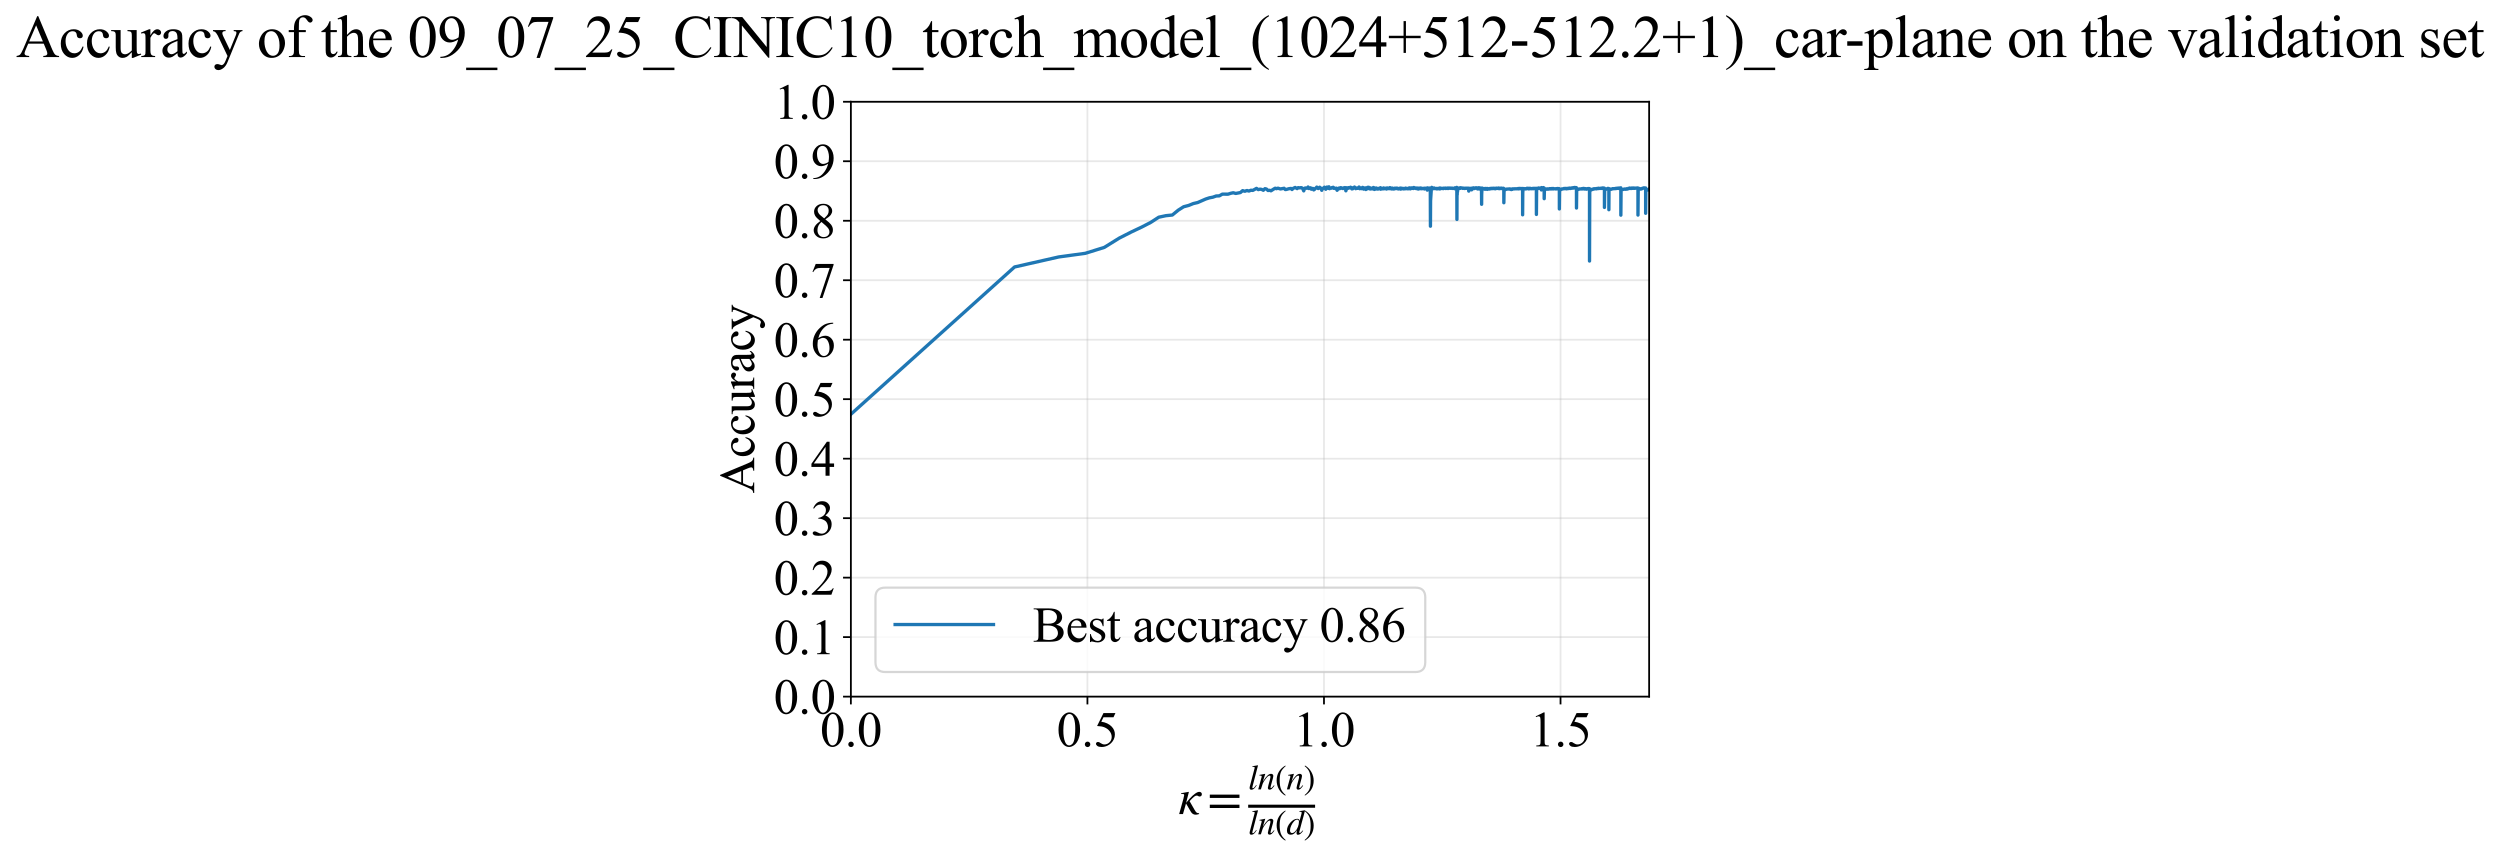 <?xml version="1.0" encoding="utf-8" standalone="no"?>
<!DOCTYPE svg PUBLIC "-//W3C//DTD SVG 1.1//EN"
  "http://www.w3.org/Graphics/SVG/1.1/DTD/svg11.dtd">
<svg xmlns:xlink="http://www.w3.org/1999/xlink" width="1118.44pt" height="383.266pt" viewBox="0 0 1118.44 383.266" xmlns="http://www.w3.org/2000/svg" version="1.1">
 <defs>
  <style type="text/css">*{stroke-linejoin: round; stroke-linecap: butt}</style>
 </defs>
 <g id="figure_1">
  <g id="patch_1">
   <path d="M 0 383.266 
L 1118.44 383.266 
L 1118.44 0 
L 0 0 
z
" style="fill: #ffffff"/>
  </g>
  <g id="axes_1">
   <g id="patch_2">
    <path d="M 380.66 311.644 
L 737.78 311.644 
L 737.78 45.532 
L 380.66 45.532 
z
" style="fill: #ffffff"/>
   </g>
   <g id="matplotlib.axis_1">
    <g id="xtick_1">
     <g id="line2d_1">
      <path d="M 380.66 311.644 
L 380.66 45.532 
" clip-path="url(#p4b6b5fe997)" style="fill: none; stroke: #b0b0b0; stroke-opacity: 0.3; stroke-width: 0.8; stroke-linecap: square"/>
     </g>
     <g id="line2d_2">
      <defs>
       <path id="md32c16bb36" d="M 0 0 
L 0 3.5 
" style="stroke: #000000; stroke-width: 0.8"/>
      </defs>
      <g>
       <use xlink:href="#md32c16bb36" x="380.66" y="311.644" style="stroke: #000000; stroke-width: 0.8"/>
      </g>
     </g>
     <g id="text_1">
      <!-- 0.0 -->
      <g transform="translate(366.91 333.92) scale(0.22 -0.22)">
       <defs>
        <path id="TimesNewRomanPSMT-30" d="M 231 2094 
Q 231 2819 450 3342 
Q 669 3866 1031 4122 
Q 1313 4325 1613 4325 
Q 2100 4325 2488 3828 
Q 2972 3213 2972 2159 
Q 2972 1422 2759 906 
Q 2547 391 2217 158 
Q 1888 -75 1581 -75 
Q 975 -75 572 641 
Q 231 1244 231 2094 
z
M 844 2016 
Q 844 1141 1059 588 
Q 1238 122 1591 122 
Q 1759 122 1940 273 
Q 2122 425 2216 781 
Q 2359 1319 2359 2297 
Q 2359 3022 2209 3506 
Q 2097 3866 1919 4016 
Q 1791 4119 1609 4119 
Q 1397 4119 1231 3928 
Q 1006 3669 925 3112 
Q 844 2556 844 2016 
z
" transform="scale(0.016)"/>
        <path id="TimesNewRomanPSMT-2e" d="M 800 606 
Q 947 606 1047 504 
Q 1147 403 1147 259 
Q 1147 116 1045 14 
Q 944 -88 800 -88 
Q 656 -88 554 14 
Q 453 116 453 259 
Q 453 406 554 506 
Q 656 606 800 606 
z
" transform="scale(0.016)"/>
       </defs>
       <use xlink:href="#TimesNewRomanPSMT-30"/>
       <use xlink:href="#TimesNewRomanPSMT-2e" transform="translate(50 0)"/>
       <use xlink:href="#TimesNewRomanPSMT-30" transform="translate(75 0)"/>
      </g>
     </g>
    </g>
    <g id="xtick_2">
     <g id="line2d_3">
      <path d="M 486.488 311.644 
L 486.488 45.532 
" clip-path="url(#p4b6b5fe997)" style="fill: none; stroke: #b0b0b0; stroke-opacity: 0.3; stroke-width: 0.8; stroke-linecap: square"/>
     </g>
     <g id="line2d_4">
      <g>
       <use xlink:href="#md32c16bb36" x="486.488" y="311.644" style="stroke: #000000; stroke-width: 0.8"/>
      </g>
     </g>
     <g id="text_2">
      <!-- 0.5 -->
      <g transform="translate(472.738 333.92) scale(0.22 -0.22)">
       <defs>
        <path id="TimesNewRomanPSMT-35" d="M 2778 4238 
L 2534 3706 
L 1259 3706 
L 981 3138 
Q 1809 3016 2294 2522 
Q 2709 2097 2709 1522 
Q 2709 1188 2573 903 
Q 2438 619 2231 419 
Q 2025 219 1772 97 
Q 1413 -75 1034 -75 
Q 653 -75 479 54 
Q 306 184 306 341 
Q 306 428 378 495 
Q 450 563 559 563 
Q 641 563 702 538 
Q 763 513 909 409 
Q 1144 247 1384 247 
Q 1750 247 2026 523 
Q 2303 800 2303 1197 
Q 2303 1581 2056 1914 
Q 1809 2247 1375 2428 
Q 1034 2569 447 2591 
L 1259 4238 
L 2778 4238 
z
" transform="scale(0.016)"/>
       </defs>
       <use xlink:href="#TimesNewRomanPSMT-30"/>
       <use xlink:href="#TimesNewRomanPSMT-2e" transform="translate(50 0)"/>
       <use xlink:href="#TimesNewRomanPSMT-35" transform="translate(75 0)"/>
      </g>
     </g>
    </g>
    <g id="xtick_3">
     <g id="line2d_5">
      <path d="M 592.316 311.644 
L 592.316 45.532 
" clip-path="url(#p4b6b5fe997)" style="fill: none; stroke: #b0b0b0; stroke-opacity: 0.3; stroke-width: 0.8; stroke-linecap: square"/>
     </g>
     <g id="line2d_6">
      <g>
       <use xlink:href="#md32c16bb36" x="592.316" y="311.644" style="stroke: #000000; stroke-width: 0.8"/>
      </g>
     </g>
     <g id="text_3">
      <!-- 1.0 -->
      <g transform="translate(578.566 333.92) scale(0.22 -0.22)">
       <defs>
        <path id="TimesNewRomanPSMT-31" d="M 750 3822 
L 1781 4325 
L 1884 4325 
L 1884 747 
Q 1884 391 1914 303 
Q 1944 216 2037 169 
Q 2131 122 2419 116 
L 2419 0 
L 825 0 
L 825 116 
Q 1125 122 1212 167 
Q 1300 213 1334 289 
Q 1369 366 1369 747 
L 1369 3034 
Q 1369 3497 1338 3628 
Q 1316 3728 1258 3775 
Q 1200 3822 1119 3822 
Q 1003 3822 797 3725 
L 750 3822 
z
" transform="scale(0.016)"/>
       </defs>
       <use xlink:href="#TimesNewRomanPSMT-31"/>
       <use xlink:href="#TimesNewRomanPSMT-2e" transform="translate(50 0)"/>
       <use xlink:href="#TimesNewRomanPSMT-30" transform="translate(75 0)"/>
      </g>
     </g>
    </g>
    <g id="xtick_4">
     <g id="line2d_7">
      <path d="M 698.143 311.644 
L 698.143 45.532 
" clip-path="url(#p4b6b5fe997)" style="fill: none; stroke: #b0b0b0; stroke-opacity: 0.3; stroke-width: 0.8; stroke-linecap: square"/>
     </g>
     <g id="line2d_8">
      <g>
       <use xlink:href="#md32c16bb36" x="698.143" y="311.644" style="stroke: #000000; stroke-width: 0.8"/>
      </g>
     </g>
     <g id="text_4">
      <!-- 1.5 -->
      <g transform="translate(684.393 333.92) scale(0.22 -0.22)">
       <use xlink:href="#TimesNewRomanPSMT-31"/>
       <use xlink:href="#TimesNewRomanPSMT-2e" transform="translate(50 0)"/>
       <use xlink:href="#TimesNewRomanPSMT-35" transform="translate(75 0)"/>
      </g>
     </g>
    </g>
    <g id="text_5">
     <!-- $\kappa  = \frac{ln(n)}{ln(d)}$ -->
     <g transform="translate(527.21 364.186) scale(0.22 -0.22)">
      <defs>
       <path id="STIXGeneral-Italic-3ba" d="M 979 1440 
L 998 1446 
Q 1850 2541 2464 2790 
Q 2547 2822 2630 2822 
Q 2797 2822 2886 2736 
Q 2976 2650 2976 2522 
Q 2976 2387 2893 2307 
Q 2810 2227 2682 2227 
Q 2605 2227 2502 2288 
Q 2400 2349 2336 2349 
Q 2170 2349 1990 2205 
Q 1811 2061 1414 1645 
L 2042 544 
Q 2202 262 2310 182 
Q 2419 102 2624 102 
L 2624 0 
Q 2374 -83 2182 -83 
Q 1786 -83 1555 326 
L 960 1350 
L 576 0 
L 90 0 
L 640 1978 
Q 730 2317 730 2406 
Q 730 2560 518 2560 
L 339 2560 
L 339 2650 
Q 678 2694 1306 2822 
L 1325 2803 
L 979 1440 
z
" transform="scale(0.016)"/>
       <path id="STIXGeneral-Regular-3d" d="M 4077 2048 
L 307 2048 
L 307 2470 
L 4077 2470 
L 4077 2048 
z
M 4077 768 
L 307 768 
L 307 1190 
L 4077 1190 
L 4077 768 
z
" transform="scale(0.016)"/>
       <path id="STIXGeneral-Italic-6c" d="M 1786 4339 
L 806 595 
Q 755 410 755 320 
Q 755 205 864 205 
Q 1037 205 1293 570 
L 1453 794 
L 1542 730 
Q 1254 275 1046 102 
Q 838 -70 576 -70 
Q 262 -70 262 288 
Q 262 397 288 480 
L 1165 3834 
Q 1184 3898 1184 3955 
Q 1184 4096 870 4096 
L 755 4096 
L 755 4198 
Q 1203 4250 1747 4371 
L 1786 4339 
z
" transform="scale(0.016)"/>
       <path id="STIXGeneral-Italic-6e" d="M 2944 749 
L 3034 666 
Q 2707 218 2534 80 
Q 2362 -58 2138 -58 
Q 2010 -58 1923 28 
Q 1837 115 1837 288 
Q 1837 390 1939 768 
L 2221 1805 
Q 2310 2150 2310 2310 
Q 2310 2496 2157 2496 
Q 1971 2496 1750 2275 
Q 1530 2054 1210 1587 
Q 998 1274 899 1024 
Q 800 774 570 0 
L 90 0 
L 704 2240 
Q 717 2304 717 2349 
Q 717 2445 630 2480 
Q 544 2515 301 2522 
L 301 2624 
Q 550 2675 857 2729 
Q 1165 2784 1338 2822 
L 1363 2810 
L 934 1414 
Q 1408 2170 1753 2496 
Q 2099 2822 2413 2822 
Q 2611 2822 2720 2716 
Q 2829 2611 2829 2432 
Q 2829 2272 2765 2048 
L 2406 749 
Q 2317 429 2317 358 
Q 2317 243 2419 243 
Q 2541 243 2810 582 
Q 2854 634 2944 749 
z
" transform="scale(0.016)"/>
       <path id="STIXGeneral-Regular-28" d="M 1946 -1030 
L 1869 -1133 
Q 1126 -710 716 32 
Q 307 774 307 1613 
Q 307 3386 1888 4326 
L 1946 4224 
Q 1293 3667 1075 3126 
Q 858 2586 858 1632 
Q 858 685 1082 96 
Q 1306 -493 1946 -1030 
z
" transform="scale(0.016)"/>
       <path id="STIXGeneral-Regular-29" d="M 186 4224 
L 262 4326 
Q 992 3891 1408 3148 
Q 1824 2406 1824 1581 
Q 1824 -166 243 -1133 
L 186 -1030 
Q 845 -486 1059 54 
Q 1274 595 1274 1562 
Q 1274 2534 1059 3120 
Q 845 3706 186 4224 
z
" transform="scale(0.016)"/>
       <path id="STIXGeneral-Italic-64" d="M 3334 4371 
L 3373 4333 
L 3123 3360 
L 2739 1958 
Q 2323 429 2323 384 
Q 2323 256 2438 256 
Q 2522 256 2614 336 
Q 2707 416 2963 710 
L 3040 646 
Q 2547 -83 2099 -83 
Q 1978 -83 1907 -6 
Q 1837 70 1837 205 
Q 1837 397 1920 774 
Q 1645 307 1379 118 
Q 1114 -70 781 -70 
Q 461 -70 278 125 
Q 96 320 96 678 
Q 96 1440 713 2131 
Q 1331 2822 1965 2822 
Q 2163 2822 2256 2732 
Q 2349 2643 2381 2451 
L 2387 2451 
L 2675 3494 
Q 2765 3808 2765 3949 
Q 2765 4051 2694 4076 
Q 2624 4102 2355 4115 
L 2355 4224 
Q 2848 4269 3334 4371 
z
M 2278 2310 
Q 2278 2477 2185 2576 
Q 2093 2675 1978 2675 
Q 1677 2675 1395 2381 
Q 1075 2042 864 1571 
Q 653 1101 653 704 
Q 653 486 752 361 
Q 851 237 1024 237 
Q 1312 237 1606 550 
Q 1901 864 2089 1350 
Q 2278 1837 2278 2310 
z
" transform="scale(0.016)"/>
      </defs>
      <use xlink:href="#STIXGeneral-Italic-3ba" transform="translate(0 0.003)"/>
      <use xlink:href="#STIXGeneral-Regular-3d" transform="translate(58.84 0.003)"/>
      <use xlink:href="#STIXGeneral-Italic-6c" transform="translate(141.78 50.192) scale(0.7)"/>
      <use xlink:href="#STIXGeneral-Italic-6e" transform="translate(161.24 50.192) scale(0.7)"/>
      <use xlink:href="#STIXGeneral-Regular-28" transform="translate(196.24 50.192) scale(0.7)"/>
      <use xlink:href="#STIXGeneral-Italic-6e" transform="translate(219.55 50.192) scale(0.7)"/>
      <use xlink:href="#STIXGeneral-Regular-29" transform="translate(254.55 50.192) scale(0.7)"/>
      <use xlink:href="#STIXGeneral-Italic-6c" transform="translate(141.78 -41.258) scale(0.7)"/>
      <use xlink:href="#STIXGeneral-Italic-6e" transform="translate(161.24 -41.258) scale(0.7)"/>
      <use xlink:href="#STIXGeneral-Regular-28" transform="translate(196.24 -41.258) scale(0.7)"/>
      <use xlink:href="#STIXGeneral-Italic-64" transform="translate(219.55 -41.258) scale(0.7)"/>
      <use xlink:href="#STIXGeneral-Regular-29" transform="translate(254.55 -41.258) scale(0.7)"/>
      <path d="M 141.78 12.8 
L 141.78 19.05 
L 277.86 19.05 
L 277.86 12.8 
L 141.78 12.8 
z
"/>
     </g>
    </g>
   </g>
   <g id="matplotlib.axis_2">
    <g id="ytick_1">
     <g id="line2d_9">
      <path d="M 380.66 311.644 
L 737.78 311.644 
" clip-path="url(#p4b6b5fe997)" style="fill: none; stroke: #b0b0b0; stroke-opacity: 0.3; stroke-width: 0.8; stroke-linecap: square"/>
     </g>
     <g id="line2d_10">
      <defs>
       <path id="ma4513d6b7b" d="M 0 0 
L -3.5 0 
" style="stroke: #000000; stroke-width: 0.8"/>
      </defs>
      <g>
       <use xlink:href="#ma4513d6b7b" x="380.66" y="311.644" style="stroke: #000000; stroke-width: 0.8"/>
      </g>
     </g>
     <g id="text_6">
      <!-- 0.0 -->
      <g transform="translate(346.16 319.282) scale(0.22 -0.22)">
       <use xlink:href="#TimesNewRomanPSMT-30"/>
       <use xlink:href="#TimesNewRomanPSMT-2e" transform="translate(50 0)"/>
       <use xlink:href="#TimesNewRomanPSMT-30" transform="translate(75 0)"/>
      </g>
     </g>
    </g>
    <g id="ytick_2">
     <g id="line2d_11">
      <path d="M 380.66 285.032 
L 737.78 285.032 
" clip-path="url(#p4b6b5fe997)" style="fill: none; stroke: #b0b0b0; stroke-opacity: 0.3; stroke-width: 0.8; stroke-linecap: square"/>
     </g>
     <g id="line2d_12">
      <g>
       <use xlink:href="#ma4513d6b7b" x="380.66" y="285.032" style="stroke: #000000; stroke-width: 0.8"/>
      </g>
     </g>
     <g id="text_7">
      <!-- 0.1 -->
      <g transform="translate(346.16 292.67) scale(0.22 -0.22)">
       <use xlink:href="#TimesNewRomanPSMT-30"/>
       <use xlink:href="#TimesNewRomanPSMT-2e" transform="translate(50 0)"/>
       <use xlink:href="#TimesNewRomanPSMT-31" transform="translate(75 0)"/>
      </g>
     </g>
    </g>
    <g id="ytick_3">
     <g id="line2d_13">
      <path d="M 380.66 258.421 
L 737.78 258.421 
" clip-path="url(#p4b6b5fe997)" style="fill: none; stroke: #b0b0b0; stroke-opacity: 0.3; stroke-width: 0.8; stroke-linecap: square"/>
     </g>
     <g id="line2d_14">
      <g>
       <use xlink:href="#ma4513d6b7b" x="380.66" y="258.421" style="stroke: #000000; stroke-width: 0.8"/>
      </g>
     </g>
     <g id="text_8">
      <!-- 0.2 -->
      <g transform="translate(346.16 266.059) scale(0.22 -0.22)">
       <defs>
        <path id="TimesNewRomanPSMT-32" d="M 2934 816 
L 2638 0 
L 138 0 
L 138 116 
Q 1241 1122 1691 1759 
Q 2141 2397 2141 2925 
Q 2141 3328 1894 3587 
Q 1647 3847 1303 3847 
Q 991 3847 742 3664 
Q 494 3481 375 3128 
L 259 3128 
Q 338 3706 661 4015 
Q 984 4325 1469 4325 
Q 1984 4325 2329 3994 
Q 2675 3663 2675 3213 
Q 2675 2891 2525 2569 
Q 2294 2063 1775 1497 
Q 997 647 803 472 
L 1909 472 
Q 2247 472 2383 497 
Q 2519 522 2628 598 
Q 2738 675 2819 816 
L 2934 816 
z
" transform="scale(0.016)"/>
       </defs>
       <use xlink:href="#TimesNewRomanPSMT-30"/>
       <use xlink:href="#TimesNewRomanPSMT-2e" transform="translate(50 0)"/>
       <use xlink:href="#TimesNewRomanPSMT-32" transform="translate(75 0)"/>
      </g>
     </g>
    </g>
    <g id="ytick_4">
     <g id="line2d_15">
      <path d="M 380.66 231.81 
L 737.78 231.81 
" clip-path="url(#p4b6b5fe997)" style="fill: none; stroke: #b0b0b0; stroke-opacity: 0.3; stroke-width: 0.8; stroke-linecap: square"/>
     </g>
     <g id="line2d_16">
      <g>
       <use xlink:href="#ma4513d6b7b" x="380.66" y="231.81" style="stroke: #000000; stroke-width: 0.8"/>
      </g>
     </g>
     <g id="text_9">
      <!-- 0.3 -->
      <g transform="translate(346.16 239.448) scale(0.22 -0.22)">
       <defs>
        <path id="TimesNewRomanPSMT-33" d="M 325 3431 
Q 506 3859 782 4092 
Q 1059 4325 1472 4325 
Q 1981 4325 2253 3994 
Q 2459 3747 2459 3466 
Q 2459 3003 1878 2509 
Q 2269 2356 2469 2072 
Q 2669 1788 2669 1403 
Q 2669 853 2319 450 
Q 1863 -75 997 -75 
Q 569 -75 414 31 
Q 259 138 259 259 
Q 259 350 332 419 
Q 406 488 509 488 
Q 588 488 669 463 
Q 722 447 909 348 
Q 1097 250 1169 231 
Q 1284 197 1416 197 
Q 1734 197 1970 444 
Q 2206 691 2206 1028 
Q 2206 1275 2097 1509 
Q 2016 1684 1919 1775 
Q 1784 1900 1550 2001 
Q 1316 2103 1072 2103 
L 972 2103 
L 972 2197 
Q 1219 2228 1467 2375 
Q 1716 2522 1828 2728 
Q 1941 2934 1941 3181 
Q 1941 3503 1739 3701 
Q 1538 3900 1238 3900 
Q 753 3900 428 3381 
L 325 3431 
z
" transform="scale(0.016)"/>
       </defs>
       <use xlink:href="#TimesNewRomanPSMT-30"/>
       <use xlink:href="#TimesNewRomanPSMT-2e" transform="translate(50 0)"/>
       <use xlink:href="#TimesNewRomanPSMT-33" transform="translate(75 0)"/>
      </g>
     </g>
    </g>
    <g id="ytick_5">
     <g id="line2d_17">
      <path d="M 380.66 205.199 
L 737.78 205.199 
" clip-path="url(#p4b6b5fe997)" style="fill: none; stroke: #b0b0b0; stroke-opacity: 0.3; stroke-width: 0.8; stroke-linecap: square"/>
     </g>
     <g id="line2d_18">
      <g>
       <use xlink:href="#ma4513d6b7b" x="380.66" y="205.199" style="stroke: #000000; stroke-width: 0.8"/>
      </g>
     </g>
     <g id="text_10">
      <!-- 0.4 -->
      <g transform="translate(346.16 212.837) scale(0.22 -0.22)">
       <defs>
        <path id="TimesNewRomanPSMT-34" d="M 2978 1563 
L 2978 1119 
L 2409 1119 
L 2409 0 
L 1894 0 
L 1894 1119 
L 100 1119 
L 100 1519 
L 2066 4325 
L 2409 4325 
L 2409 1563 
L 2978 1563 
z
M 1894 1563 
L 1894 3666 
L 406 1563 
L 1894 1563 
z
" transform="scale(0.016)"/>
       </defs>
       <use xlink:href="#TimesNewRomanPSMT-30"/>
       <use xlink:href="#TimesNewRomanPSMT-2e" transform="translate(50 0)"/>
       <use xlink:href="#TimesNewRomanPSMT-34" transform="translate(75 0)"/>
      </g>
     </g>
    </g>
    <g id="ytick_6">
     <g id="line2d_19">
      <path d="M 380.66 178.588 
L 737.78 178.588 
" clip-path="url(#p4b6b5fe997)" style="fill: none; stroke: #b0b0b0; stroke-opacity: 0.3; stroke-width: 0.8; stroke-linecap: square"/>
     </g>
     <g id="line2d_20">
      <g>
       <use xlink:href="#ma4513d6b7b" x="380.66" y="178.588" style="stroke: #000000; stroke-width: 0.8"/>
      </g>
     </g>
     <g id="text_11">
      <!-- 0.5 -->
      <g transform="translate(346.16 186.226) scale(0.22 -0.22)">
       <use xlink:href="#TimesNewRomanPSMT-30"/>
       <use xlink:href="#TimesNewRomanPSMT-2e" transform="translate(50 0)"/>
       <use xlink:href="#TimesNewRomanPSMT-35" transform="translate(75 0)"/>
      </g>
     </g>
    </g>
    <g id="ytick_7">
     <g id="line2d_21">
      <path d="M 380.66 151.976 
L 737.78 151.976 
" clip-path="url(#p4b6b5fe997)" style="fill: none; stroke: #b0b0b0; stroke-opacity: 0.3; stroke-width: 0.8; stroke-linecap: square"/>
     </g>
     <g id="line2d_22">
      <g>
       <use xlink:href="#ma4513d6b7b" x="380.66" y="151.976" style="stroke: #000000; stroke-width: 0.8"/>
      </g>
     </g>
     <g id="text_12">
      <!-- 0.6 -->
      <g transform="translate(346.16 159.614) scale(0.22 -0.22)">
       <defs>
        <path id="TimesNewRomanPSMT-36" d="M 2869 4325 
L 2869 4209 
Q 2456 4169 2195 4045 
Q 1934 3922 1679 3669 
Q 1425 3416 1258 3105 
Q 1091 2794 978 2366 
Q 1428 2675 1881 2675 
Q 2316 2675 2634 2325 
Q 2953 1975 2953 1425 
Q 2953 894 2631 456 
Q 2244 -75 1606 -75 
Q 1172 -75 869 213 
Q 275 772 275 1663 
Q 275 2231 503 2743 
Q 731 3256 1154 3653 
Q 1578 4050 1965 4187 
Q 2353 4325 2688 4325 
L 2869 4325 
z
M 925 2138 
Q 869 1716 869 1456 
Q 869 1156 980 804 
Q 1091 453 1309 247 
Q 1469 100 1697 100 
Q 1969 100 2183 356 
Q 2397 613 2397 1088 
Q 2397 1622 2184 2012 
Q 1972 2403 1581 2403 
Q 1463 2403 1327 2353 
Q 1191 2303 925 2138 
z
" transform="scale(0.016)"/>
       </defs>
       <use xlink:href="#TimesNewRomanPSMT-30"/>
       <use xlink:href="#TimesNewRomanPSMT-2e" transform="translate(50 0)"/>
       <use xlink:href="#TimesNewRomanPSMT-36" transform="translate(75 0)"/>
      </g>
     </g>
    </g>
    <g id="ytick_8">
     <g id="line2d_23">
      <path d="M 380.66 125.365 
L 737.78 125.365 
" clip-path="url(#p4b6b5fe997)" style="fill: none; stroke: #b0b0b0; stroke-opacity: 0.3; stroke-width: 0.8; stroke-linecap: square"/>
     </g>
     <g id="line2d_24">
      <g>
       <use xlink:href="#ma4513d6b7b" x="380.66" y="125.365" style="stroke: #000000; stroke-width: 0.8"/>
      </g>
     </g>
     <g id="text_13">
      <!-- 0.7 -->
      <g transform="translate(346.16 133.003) scale(0.22 -0.22)">
       <defs>
        <path id="TimesNewRomanPSMT-37" d="M 644 4238 
L 2916 4238 
L 2916 4119 
L 1503 -88 
L 1153 -88 
L 2419 3728 
L 1253 3728 
Q 900 3728 750 3644 
Q 488 3500 328 3200 
L 238 3234 
L 644 4238 
z
" transform="scale(0.016)"/>
       </defs>
       <use xlink:href="#TimesNewRomanPSMT-30"/>
       <use xlink:href="#TimesNewRomanPSMT-2e" transform="translate(50 0)"/>
       <use xlink:href="#TimesNewRomanPSMT-37" transform="translate(75 0)"/>
      </g>
     </g>
    </g>
    <g id="ytick_9">
     <g id="line2d_25">
      <path d="M 380.66 98.754 
L 737.78 98.754 
" clip-path="url(#p4b6b5fe997)" style="fill: none; stroke: #b0b0b0; stroke-opacity: 0.3; stroke-width: 0.8; stroke-linecap: square"/>
     </g>
     <g id="line2d_26">
      <g>
       <use xlink:href="#ma4513d6b7b" x="380.66" y="98.754" style="stroke: #000000; stroke-width: 0.8"/>
      </g>
     </g>
     <g id="text_14">
      <!-- 0.8 -->
      <g transform="translate(346.16 106.392) scale(0.22 -0.22)">
       <defs>
        <path id="TimesNewRomanPSMT-38" d="M 1228 2134 
Q 725 2547 579 2797 
Q 434 3047 434 3316 
Q 434 3728 753 4026 
Q 1072 4325 1600 4325 
Q 2113 4325 2425 4047 
Q 2738 3769 2738 3413 
Q 2738 3175 2569 2928 
Q 2400 2681 1866 2347 
Q 2416 1922 2594 1678 
Q 2831 1359 2831 1006 
Q 2831 559 2490 242 
Q 2150 -75 1597 -75 
Q 994 -75 656 303 
Q 388 606 388 966 
Q 388 1247 577 1523 
Q 766 1800 1228 2134 
z
M 1719 2469 
Q 2094 2806 2194 3001 
Q 2294 3197 2294 3444 
Q 2294 3772 2109 3958 
Q 1925 4144 1606 4144 
Q 1288 4144 1088 3959 
Q 888 3775 888 3528 
Q 888 3366 970 3203 
Q 1053 3041 1206 2894 
L 1719 2469 
z
M 1375 2016 
Q 1116 1797 991 1539 
Q 866 1281 866 981 
Q 866 578 1086 336 
Q 1306 94 1647 94 
Q 1984 94 2187 284 
Q 2391 475 2391 747 
Q 2391 972 2272 1150 
Q 2050 1481 1375 2016 
z
" transform="scale(0.016)"/>
       </defs>
       <use xlink:href="#TimesNewRomanPSMT-30"/>
       <use xlink:href="#TimesNewRomanPSMT-2e" transform="translate(50 0)"/>
       <use xlink:href="#TimesNewRomanPSMT-38" transform="translate(75 0)"/>
      </g>
     </g>
    </g>
    <g id="ytick_10">
     <g id="line2d_27">
      <path d="M 380.66 72.143 
L 737.78 72.143 
" clip-path="url(#p4b6b5fe997)" style="fill: none; stroke: #b0b0b0; stroke-opacity: 0.3; stroke-width: 0.8; stroke-linecap: square"/>
     </g>
     <g id="line2d_28">
      <g>
       <use xlink:href="#ma4513d6b7b" x="380.66" y="72.143" style="stroke: #000000; stroke-width: 0.8"/>
      </g>
     </g>
     <g id="text_15">
      <!-- 0.9 -->
      <g transform="translate(346.16 79.781) scale(0.22 -0.22)">
       <defs>
        <path id="TimesNewRomanPSMT-39" d="M 338 -88 
L 338 28 
Q 744 34 1094 217 
Q 1444 400 1770 856 
Q 2097 1313 2225 1859 
Q 1734 1544 1338 1544 
Q 891 1544 572 1889 
Q 253 2234 253 2806 
Q 253 3363 572 3797 
Q 956 4325 1575 4325 
Q 2097 4325 2469 3894 
Q 2925 3359 2925 2575 
Q 2925 1869 2578 1258 
Q 2231 647 1613 244 
Q 1109 -88 516 -88 
L 338 -88 
z
M 2275 2091 
Q 2331 2497 2331 2741 
Q 2331 3044 2228 3395 
Q 2125 3747 1936 3934 
Q 1747 4122 1506 4122 
Q 1228 4122 1018 3872 
Q 809 3622 809 3128 
Q 809 2469 1088 2097 
Q 1291 1828 1588 1828 
Q 1731 1828 1928 1897 
Q 2125 1966 2275 2091 
z
" transform="scale(0.016)"/>
       </defs>
       <use xlink:href="#TimesNewRomanPSMT-30"/>
       <use xlink:href="#TimesNewRomanPSMT-2e" transform="translate(50 0)"/>
       <use xlink:href="#TimesNewRomanPSMT-39" transform="translate(75 0)"/>
      </g>
     </g>
    </g>
    <g id="ytick_11">
     <g id="line2d_29">
      <path d="M 380.66 45.532 
L 737.78 45.532 
" clip-path="url(#p4b6b5fe997)" style="fill: none; stroke: #b0b0b0; stroke-opacity: 0.3; stroke-width: 0.8; stroke-linecap: square"/>
     </g>
     <g id="line2d_30">
      <g>
       <use xlink:href="#ma4513d6b7b" x="380.66" y="45.532" style="stroke: #000000; stroke-width: 0.8"/>
      </g>
     </g>
     <g id="text_16">
      <!-- 1.0 -->
      <g transform="translate(346.16 53.17) scale(0.22 -0.22)">
       <use xlink:href="#TimesNewRomanPSMT-31"/>
       <use xlink:href="#TimesNewRomanPSMT-2e" transform="translate(50 0)"/>
       <use xlink:href="#TimesNewRomanPSMT-30" transform="translate(75 0)"/>
      </g>
     </g>
    </g>
    <g id="text_17">
     <!-- Accuracy -->
     <g transform="translate(337.413 220.726) rotate(-90) scale(0.22 -0.22)">
      <defs>
       <path id="TimesNewRomanPSMT-41" d="M 2928 1419 
L 1288 1419 
L 1000 750 
Q 894 503 894 381 
Q 894 284 986 211 
Q 1078 138 1384 116 
L 1384 0 
L 50 0 
L 50 116 
Q 316 163 394 238 
Q 553 388 747 847 
L 2238 4334 
L 2347 4334 
L 3822 809 
Q 4000 384 4145 257 
Q 4291 131 4550 116 
L 4550 0 
L 2878 0 
L 2878 116 
Q 3131 128 3220 200 
Q 3309 272 3309 375 
Q 3309 513 3184 809 
L 2928 1419 
z
M 2841 1650 
L 2122 3363 
L 1384 1650 
L 2841 1650 
z
" transform="scale(0.016)"/>
       <path id="TimesNewRomanPSMT-63" d="M 2631 1088 
Q 2516 522 2178 217 
Q 1841 -88 1431 -88 
Q 944 -88 581 321 
Q 219 731 219 1428 
Q 219 2103 620 2525 
Q 1022 2947 1584 2947 
Q 2006 2947 2278 2723 
Q 2550 2500 2550 2259 
Q 2550 2141 2473 2067 
Q 2397 1994 2259 1994 
Q 2075 1994 1981 2113 
Q 1928 2178 1911 2362 
Q 1894 2547 1784 2644 
Q 1675 2738 1481 2738 
Q 1169 2738 978 2506 
Q 725 2200 725 1697 
Q 725 1184 976 792 
Q 1228 400 1656 400 
Q 1963 400 2206 609 
Q 2378 753 2541 1131 
L 2631 1088 
z
" transform="scale(0.016)"/>
       <path id="TimesNewRomanPSMT-75" d="M 2709 2863 
L 2709 1128 
Q 2709 631 2732 520 
Q 2756 409 2807 365 
Q 2859 322 2928 322 
Q 3025 322 3147 375 
L 3191 266 
L 2334 -88 
L 2194 -88 
L 2194 519 
Q 1825 119 1631 15 
Q 1438 -88 1222 -88 
Q 981 -88 804 51 
Q 628 191 559 409 
Q 491 628 491 1028 
L 491 2306 
Q 491 2509 447 2587 
Q 403 2666 317 2708 
Q 231 2750 6 2747 
L 6 2863 
L 1009 2863 
L 1009 947 
Q 1009 547 1148 422 
Q 1288 297 1484 297 
Q 1619 297 1789 381 
Q 1959 466 2194 703 
L 2194 2325 
Q 2194 2569 2105 2655 
Q 2016 2741 1734 2747 
L 1734 2863 
L 2709 2863 
z
" transform="scale(0.016)"/>
       <path id="TimesNewRomanPSMT-72" d="M 1038 2947 
L 1038 2303 
Q 1397 2947 1775 2947 
Q 1947 2947 2059 2842 
Q 2172 2738 2172 2600 
Q 2172 2478 2090 2393 
Q 2009 2309 1897 2309 
Q 1788 2309 1652 2417 
Q 1516 2525 1450 2525 
Q 1394 2525 1328 2463 
Q 1188 2334 1038 2041 
L 1038 669 
Q 1038 431 1097 309 
Q 1138 225 1241 169 
Q 1344 113 1538 113 
L 1538 0 
L 72 0 
L 72 113 
Q 291 113 397 181 
Q 475 231 506 341 
Q 522 394 522 644 
L 522 1753 
Q 522 2253 501 2348 
Q 481 2444 426 2487 
Q 372 2531 291 2531 
Q 194 2531 72 2484 
L 41 2597 
L 906 2947 
L 1038 2947 
z
" transform="scale(0.016)"/>
       <path id="TimesNewRomanPSMT-61" d="M 1822 413 
Q 1381 72 1269 19 
Q 1100 -59 909 -59 
Q 613 -59 420 144 
Q 228 347 228 678 
Q 228 888 322 1041 
Q 450 1253 767 1440 
Q 1084 1628 1822 1897 
L 1822 2009 
Q 1822 2438 1686 2597 
Q 1550 2756 1291 2756 
Q 1094 2756 978 2650 
Q 859 2544 859 2406 
L 866 2225 
Q 866 2081 792 2003 
Q 719 1925 600 1925 
Q 484 1925 411 2006 
Q 338 2088 338 2228 
Q 338 2497 613 2722 
Q 888 2947 1384 2947 
Q 1766 2947 2009 2819 
Q 2194 2722 2281 2516 
Q 2338 2381 2338 1966 
L 2338 994 
Q 2338 584 2353 492 
Q 2369 400 2405 369 
Q 2441 338 2488 338 
Q 2538 338 2575 359 
Q 2641 400 2828 588 
L 2828 413 
Q 2478 -56 2159 -56 
Q 2006 -56 1915 50 
Q 1825 156 1822 413 
z
M 1822 616 
L 1822 1706 
Q 1350 1519 1213 1441 
Q 966 1303 859 1153 
Q 753 1003 753 825 
Q 753 600 887 451 
Q 1022 303 1197 303 
Q 1434 303 1822 616 
z
" transform="scale(0.016)"/>
       <path id="TimesNewRomanPSMT-79" d="M 38 2863 
L 1372 2863 
L 1372 2747 
L 1306 2747 
Q 1166 2747 1095 2686 
Q 1025 2625 1025 2534 
Q 1025 2413 1128 2197 
L 1825 753 
L 2466 2334 
Q 2519 2463 2519 2588 
Q 2519 2644 2497 2672 
Q 2472 2706 2419 2726 
Q 2366 2747 2231 2747 
L 2231 2863 
L 3163 2863 
L 3163 2747 
Q 3047 2734 2984 2696 
Q 2922 2659 2847 2556 
Q 2819 2513 2741 2316 
L 1575 -541 
Q 1406 -956 1132 -1168 
Q 859 -1381 606 -1381 
Q 422 -1381 303 -1275 
Q 184 -1169 184 -1031 
Q 184 -900 270 -820 
Q 356 -741 506 -741 
Q 609 -741 788 -809 
Q 913 -856 944 -856 
Q 1038 -856 1148 -759 
Q 1259 -663 1372 -384 
L 1575 113 
L 547 2272 
Q 500 2369 397 2513 
Q 319 2622 269 2659 
Q 197 2709 38 2747 
L 38 2863 
z
" transform="scale(0.016)"/>
      </defs>
      <use xlink:href="#TimesNewRomanPSMT-41"/>
      <use xlink:href="#TimesNewRomanPSMT-63" transform="translate(72.217 0)"/>
      <use xlink:href="#TimesNewRomanPSMT-63" transform="translate(116.602 0)"/>
      <use xlink:href="#TimesNewRomanPSMT-75" transform="translate(160.986 0)"/>
      <use xlink:href="#TimesNewRomanPSMT-72" transform="translate(210.986 0)"/>
      <use xlink:href="#TimesNewRomanPSMT-61" transform="translate(244.287 0)"/>
      <use xlink:href="#TimesNewRomanPSMT-63" transform="translate(288.672 0)"/>
      <use xlink:href="#TimesNewRomanPSMT-79" transform="translate(333.057 0)"/>
     </g>
    </g>
   </g>
   <g id="line2d_31">
    <path d="M 380.66 185.329 
L 453.883 119.437 
L 473.628 114.957 
L 485.521 113.331 
L 494.058 110.67 
L 500.722 106.53 
L 506.19 103.751 
L 510.825 101.563 
L 514.849 99.478 
L 518.404 97.172 
L 521.587 96.492 
L 524.47 96.196 
L 527.104 94.038 
L 529.529 92.5 
L 531.775 91.909 
L 533.867 91.066 
L 535.825 90.608 
L 539.401 89.041 
L 541.043 88.509 
L 542.601 88.213 
L 544.084 87.681 
L 545.498 87.622 
L 546.849 86.853 
L 549.385 86.868 
L 550.578 86.483 
L 551.726 86.232 
L 552.832 86.542 
L 554.932 86.143 
L 555.93 85.286 
L 556.896 85.581 
L 557.833 85.227 
L 558.742 85.478 
L 559.624 85.108 
L 560.482 85.182 
L 562.129 84.28 
L 562.92 84.827 
L 563.691 84.62 
L 564.443 84.739 
L 565.177 85.123 
L 565.894 84.413 
L 566.594 84.576 
L 567.279 85.227 
L 567.949 85.123 
L 568.604 85.36 
L 569.874 84.546 
L 570.489 84.206 
L 571.093 84.413 
L 571.685 84.177 
L 572.835 84.532 
L 574.483 84.236 
L 575.013 84.798 
L 575.534 84.739 
L 576.55 84.443 
L 577.534 84.295 
L 578.014 84.783 
L 578.487 84.31 
L 579.411 83.866 
L 580.308 84.384 
L 580.746 83.955 
L 581.605 84.059 
L 582.026 83.926 
L 582.441 84.044 
L 582.85 84.487 
L 583.254 85.389 
L 583.653 84.221 
L 584.046 84.073 
L 584.435 84.206 
L 584.818 84.206 
L 585.197 83.659 
L 585.571 84.354 
L 586.306 84.014 
L 586.667 84.65 
L 587.024 84.325 
L 587.377 84.31 
L 587.725 84.96 
L 588.07 84.739 
L 588.411 84.295 
L 588.748 84.147 
L 589.081 83.704 
L 589.411 84.162 
L 589.737 84.354 
L 590.06 84.177 
L 590.379 83.763 
L 590.695 84.206 
L 591.008 84.177 
L 591.318 85.138 
L 591.624 84.251 
L 591.928 84.325 
L 592.229 84.118 
L 592.526 83.748 
L 592.821 84.088 
L 593.113 84.68 
L 593.402 83.911 
L 593.688 83.674 
L 593.972 84.147 
L 594.253 84.266 
L 594.532 83.571 
L 594.808 84.413 
L 595.082 84.103 
L 595.622 84.192 
L 595.888 83.926 
L 596.152 84.014 
L 596.414 83.778 
L 596.674 84.251 
L 596.931 84.073 
L 597.44 84.384 
L 597.94 84.177 
L 598.187 85.123 
L 598.432 84.532 
L 598.675 84.606 
L 598.916 84.458 
L 599.156 84.073 
L 599.393 84.399 
L 599.863 83.94 
L 600.095 84.221 
L 600.553 84.147 
L 600.78 84.354 
L 601.229 84.014 
L 601.451 84.103 
L 601.671 83.926 
L 601.89 83.985 
L 602.107 85.36 
L 602.537 83.985 
L 602.961 84.28 
L 603.171 84.177 
L 603.379 83.94 
L 603.586 84.073 
L 603.995 84.029 
L 604.198 83.748 
L 604.399 84.073 
L 604.6 83.94 
L 604.798 84.517 
L 605.192 84.443 
L 605.387 83.985 
L 605.581 84.044 
L 605.965 83.674 
L 606.532 84.413 
L 606.718 84.088 
L 607.271 84.266 
L 607.454 84.059 
L 607.815 84.236 
L 607.994 83.674 
L 608.172 83.792 
L 608.349 84.428 
L 608.699 84.133 
L 608.873 84.295 
L 609.046 84.236 
L 609.218 84.413 
L 609.389 84.339 
L 609.559 83.837 
L 609.728 83.881 
L 610.064 84.606 
L 610.395 84.177 
L 610.724 84.044 
L 611.048 84.783 
L 611.369 84.029 
L 611.687 84.487 
L 611.845 83.807 
L 612.158 84.266 
L 612.313 83.778 
L 612.775 84.502 
L 612.927 84.014 
L 613.078 84.088 
L 613.229 84.561 
L 613.677 84.236 
L 613.825 84.192 
L 613.972 84.502 
L 614.264 84.458 
L 614.409 83.881 
L 614.553 83.911 
L 614.84 84.753 
L 614.982 84.147 
L 615.124 84.133 
L 615.265 84.28 
L 615.405 84.606 
L 615.684 84.103 
L 615.96 84.339 
L 616.097 84.31 
L 616.234 84.591 
L 616.505 84.266 
L 616.64 84.561 
L 617.173 84.221 
L 617.305 84.295 
L 617.567 83.97 
L 617.697 84.665 
L 617.826 84.133 
L 617.956 84.206 
L 618.084 84.428 
L 618.212 84.325 
L 618.339 84.458 
L 618.466 84.266 
L 618.593 84.31 
L 618.719 84.517 
L 618.969 84.073 
L 619.093 84.325 
L 619.217 84.162 
L 619.463 84.443 
L 619.707 84.192 
L 619.829 84.428 
L 620.07 84.339 
L 620.19 84.236 
L 620.309 84.576 
L 620.428 84.103 
L 620.9 84.118 
L 621.017 84.384 
L 621.133 84.221 
L 621.249 84.28 
L 621.364 84.162 
L 621.479 84.413 
L 621.821 83.94 
L 622.047 84.413 
L 622.16 84.354 
L 622.272 84.458 
L 622.495 84.147 
L 622.716 84.561 
L 622.935 84.147 
L 623.045 84.502 
L 623.154 84.28 
L 623.262 84.517 
L 623.478 84.369 
L 623.585 84.576 
L 623.692 84.28 
L 623.798 84.458 
L 624.01 84.177 
L 624.326 84.399 
L 624.43 84.177 
L 624.534 84.369 
L 624.947 84.133 
L 625.151 84.413 
L 625.454 84.354 
L 625.555 84.546 
L 625.655 84.31 
L 625.855 84.428 
L 625.954 84.384 
L 626.053 84.487 
L 626.152 84.236 
L 626.348 84.428 
L 626.446 84.133 
L 626.64 84.62 
L 626.737 84.487 
L 626.833 84.162 
L 627.025 84.487 
L 627.216 84.413 
L 627.5 84.266 
L 627.594 84.251 
L 627.781 84.487 
L 627.875 84.31 
L 628.06 84.532 
L 628.428 84.295 
L 628.519 84.251 
L 628.61 84.458 
L 628.701 84.236 
L 628.791 84.354 
L 628.882 84.147 
L 628.971 84.428 
L 629.061 84.295 
L 629.24 84.413 
L 629.594 84.28 
L 629.769 84.473 
L 629.856 84.339 
L 629.943 84.473 
L 630.117 84.295 
L 630.375 84.428 
L 630.461 84.044 
L 630.546 84.31 
L 630.631 84.059 
L 630.801 84.339 
L 630.885 84.103 
L 630.97 84.502 
L 631.054 84.103 
L 631.137 84.133 
L 631.304 84.31 
L 631.387 84.073 
L 631.553 84.28 
L 631.717 84.044 
L 631.799 84.236 
L 631.962 84.059 
L 632.044 84.28 
L 632.125 84.088 
L 632.286 84.339 
L 632.367 84.221 
L 632.447 84.236 
L 632.527 83.881 
L 632.686 84.177 
L 632.924 84.192 
L 633.003 84.103 
L 633.16 84.251 
L 633.238 84.177 
L 633.316 84.266 
L 633.394 84.088 
L 633.471 84.147 
L 633.549 84.147 
L 633.626 84.399 
L 633.703 84.221 
L 633.78 84.325 
L 633.856 84.251 
L 634.009 84.118 
L 634.236 84.28 
L 634.312 84.443 
L 634.387 84.251 
L 634.462 84.591 
L 634.537 84.162 
L 634.612 84.428 
L 634.686 84.251 
L 634.761 84.31 
L 634.835 84.473 
L 634.983 84.28 
L 635.057 84.443 
L 635.13 84.339 
L 635.203 84.162 
L 635.276 84.295 
L 635.349 84.088 
L 635.495 84.28 
L 635.567 84.162 
L 635.639 84.413 
L 635.783 84.147 
L 635.927 84.443 
L 636.069 84.339 
L 636.14 84.369 
L 636.211 84.266 
L 636.282 84.413 
L 636.353 84.295 
L 636.423 84.384 
L 636.703 84.251 
L 636.773 84.369 
L 636.912 84.31 
L 637.119 84.413 
L 637.187 84.221 
L 637.256 84.546 
L 637.324 84.369 
L 637.392 84.206 
L 637.46 84.28 
L 637.528 84.177 
L 637.664 84.369 
L 637.799 84.399 
L 637.866 84.428 
L 637.933 84.31 
L 638 84.458 
L 638.066 84.369 
L 638.266 84.162 
L 638.529 85.049 
L 638.595 84.044 
L 638.66 84.339 
L 638.726 84.399 
L 638.791 84.221 
L 639.05 84.783 
L 639.179 84.147 
L 639.243 84.428 
L 639.307 84.399 
L 639.371 84.118 
L 639.435 84.28 
L 639.562 84.458 
L 639.689 84.266 
L 639.752 84.428 
L 639.815 84.354 
L 639.878 84.295 
L 639.941 101.193 
L 640.003 89.795 
L 640.376 84.044 
L 640.438 84.399 
L 640.5 83.822 
L 640.561 84.221 
L 640.684 84.384 
L 640.806 83.97 
L 640.928 84.28 
L 640.988 84.236 
L 641.049 84.088 
L 641.109 84.147 
L 641.169 84.266 
L 641.23 84.133 
L 641.349 84.413 
L 641.469 84.133 
L 641.529 84.221 
L 641.588 84.251 
L 641.647 84.103 
L 641.707 84.31 
L 641.766 84.266 
L 641.942 84.266 
L 642.06 84.399 
L 642.466 84.31 
L 642.639 84.413 
L 642.811 84.28 
L 642.868 84.532 
L 642.924 84.354 
L 643.038 84.399 
L 643.432 84.354 
L 643.488 84.413 
L 643.544 84.236 
L 643.599 84.339 
L 643.655 84.458 
L 643.71 84.295 
L 643.766 84.384 
L 643.986 84.266 
L 644.096 84.532 
L 644.205 84.088 
L 644.368 84.473 
L 644.53 84.325 
L 644.584 84.354 
L 644.745 84.221 
L 644.905 84.266 
L 645.065 84.251 
L 645.223 84.325 
L 645.329 84.28 
L 645.538 84.354 
L 645.59 84.206 
L 645.642 84.399 
L 645.798 84.177 
L 645.901 84.236 
L 646.107 84.192 
L 646.311 84.192 
L 646.463 84.251 
L 646.514 84.147 
L 646.565 84.251 
L 646.615 84.325 
L 646.665 84.147 
L 646.766 84.177 
L 646.816 84.325 
L 646.866 84.266 
L 647.015 84.236 
L 647.164 84.251 
L 647.263 84.266 
L 647.312 84.162 
L 647.361 84.295 
L 647.509 84.133 
L 647.558 84.192 
L 647.704 84.192 
L 647.752 84.251 
L 647.801 84.118 
L 647.849 84.339 
L 647.946 84.28 
L 647.994 84.192 
L 648.042 84.236 
L 648.09 84.266 
L 648.234 84.118 
L 648.377 84.206 
L 648.424 84.118 
L 648.472 84.206 
L 648.708 84.177 
L 648.755 84.251 
L 648.802 84.177 
L 648.849 84.133 
L 648.896 84.236 
L 649.035 84.236 
L 649.175 84.192 
L 649.406 84.236 
L 649.543 84.147 
L 649.68 84.31 
L 649.907 84.206 
L 650.088 84.221 
L 650.312 84.31 
L 650.622 84.266 
L 650.711 84.206 
L 650.755 84.31 
L 650.799 84.251 
L 650.886 84.443 
L 650.93 84.014 
L 651.018 84.192 
L 651.061 84.118 
L 651.105 84.177 
L 651.235 84.162 
L 651.408 84.162 
L 651.579 84.221 
L 651.665 84.369 
L 651.708 83.837 
L 651.75 83.866 
L 651.793 98.163 
L 651.835 85.921 
L 651.878 87.208 
L 651.92 87.148 
L 651.962 85.005 
L 652.047 85.803 
L 652.173 84.517 
L 652.257 84.606 
L 652.341 84.177 
L 652.382 84.221 
L 652.424 84.236 
L 652.466 84.369 
L 652.507 84.147 
L 652.549 84.133 
L 652.755 84.354 
L 652.961 84.118 
L 653.042 84.177 
L 653.083 84.044 
L 653.124 84.118 
L 653.327 84.266 
L 653.408 83.985 
L 653.448 84.103 
L 653.689 84.044 
L 654.243 84.147 
L 654.282 84.118 
L 654.321 84.206 
L 654.361 84.28 
L 654.439 84.236 
L 654.672 84.206 
L 654.749 84.162 
L 654.788 84.251 
L 654.903 84.177 
L 655.056 84.28 
L 655.209 84.325 
L 655.36 84.206 
L 655.662 84.28 
L 655.811 84.162 
L 656.034 84.251 
L 656.218 84.162 
L 656.438 84.192 
L 656.548 84.28 
L 656.693 84.192 
L 656.837 84.295 
L 656.873 84.177 
L 656.909 84.354 
L 656.945 84.28 
L 656.981 84.221 
L 657.017 84.28 
L 657.089 85.493 
L 657.16 85.005 
L 657.338 84.236 
L 657.444 84.354 
L 657.479 84.339 
L 657.55 84.325 
L 657.62 84.384 
L 657.691 84.251 
L 658.246 84.31 
L 658.315 84.206 
L 658.349 84.931 
L 658.452 84.192 
L 658.486 84.236 
L 658.52 84.354 
L 658.623 84.325 
L 658.792 84.147 
L 658.927 84.31 
L 658.994 84.073 
L 659.061 84.118 
L 659.128 84.295 
L 659.195 84.177 
L 659.229 84.029 
L 659.328 84.413 
L 659.461 84.147 
L 659.823 84.192 
L 659.855 84.28 
L 659.888 84.192 
L 659.953 84.088 
L 659.986 84.118 
L 660.018 84.162 
L 660.051 84.103 
L 660.083 84.044 
L 660.116 84.103 
L 660.245 84.118 
L 660.309 84.014 
L 660.373 84.088 
L 660.438 84.118 
L 660.47 84.073 
L 660.502 84.029 
L 660.565 84.118 
L 660.629 84.177 
L 660.661 84.118 
L 660.725 84.029 
L 660.788 84.103 
L 660.914 84.28 
L 660.977 84.147 
L 661.009 84.532 
L 661.072 84.251 
L 661.166 84.147 
L 661.228 84.325 
L 661.291 84.251 
L 661.322 84.088 
L 661.415 84.192 
L 661.446 84.221 
L 661.508 84.133 
L 661.57 84.162 
L 661.601 84.251 
L 661.631 83.97 
L 661.693 83.999 
L 661.754 84.561 
L 661.816 84.206 
L 661.877 84.251 
L 661.907 84.206 
L 661.938 84.147 
L 661.968 84.295 
L 661.999 84.236 
L 662.06 84.295 
L 662.09 84.133 
L 662.181 84.251 
L 662.211 84.133 
L 662.272 84.28 
L 662.302 84.206 
L 662.362 84.103 
L 662.392 84.251 
L 662.572 84.31 
L 662.602 84.133 
L 662.661 84.413 
L 662.691 84.206 
L 662.751 84.68 
L 662.78 84.473 
L 662.84 91.391 
L 662.869 87.001 
L 662.987 84.458 
L 663.017 84.709 
L 663.046 84.665 
L 663.105 84.147 
L 663.164 84.192 
L 663.222 84.177 
L 663.397 84.458 
L 663.744 84.399 
L 663.802 84.532 
L 663.888 84.473 
L 663.945 84.517 
L 663.973 84.399 
L 664.059 84.532 
L 664.087 84.502 
L 664.116 84.487 
L 664.144 84.546 
L 664.172 84.62 
L 664.201 84.473 
L 664.229 84.428 
L 664.314 84.487 
L 664.398 84.295 
L 664.426 84.68 
L 664.511 84.413 
L 664.539 84.532 
L 664.623 84.502 
L 664.651 84.325 
L 664.734 84.384 
L 665.176 84.532 
L 665.204 84.487 
L 665.231 84.517 
L 665.313 84.724 
L 665.286 84.295 
L 665.34 84.65 
L 665.368 84.369 
L 665.449 84.532 
L 665.477 84.502 
L 665.531 84.606 
L 665.558 84.62 
L 665.585 84.502 
L 665.666 84.591 
L 665.774 84.502 
L 665.828 84.443 
L 665.854 84.458 
L 665.908 84.561 
L 665.962 84.517 
L 665.988 84.473 
L 666.042 84.576 
L 666.122 84.591 
L 666.148 84.517 
L 666.281 84.339 
L 666.307 84.517 
L 666.386 84.428 
L 666.439 84.561 
L 666.465 84.428 
L 666.57 84.354 
L 666.649 84.443 
L 666.701 84.399 
L 666.831 84.384 
L 666.883 84.295 
L 666.909 84.443 
L 667.013 84.266 
L 667.039 84.31 
L 667.064 84.236 
L 667.116 84.266 
L 667.142 84.399 
L 667.244 84.354 
L 667.296 84.266 
L 667.347 84.325 
L 667.474 84.399 
L 667.525 84.251 
L 667.601 84.31 
L 667.753 84.369 
L 667.929 84.221 
L 668.029 84.325 
L 667.979 84.206 
L 668.054 84.266 
L 668.129 84.339 
L 668.154 84.295 
L 668.228 84.325 
L 668.253 84.28 
L 668.327 84.206 
L 668.377 84.266 
L 668.525 84.399 
L 668.672 84.236 
L 668.696 84.384 
L 668.769 84.325 
L 668.794 84.251 
L 668.867 84.31 
L 668.964 84.458 
L 668.988 84.295 
L 669.085 84.221 
L 669.109 84.369 
L 669.181 84.354 
L 669.205 84.251 
L 669.301 84.31 
L 669.469 84.162 
L 669.492 84.325 
L 669.588 84.266 
L 670.292 84.28 
L 670.315 84.103 
L 670.338 84.295 
L 670.407 84.162 
L 670.477 84.354 
L 670.523 84.192 
L 670.592 84.162 
L 670.684 84.413 
L 670.729 84.369 
L 670.821 84.221 
L 670.866 84.236 
L 670.934 84.384 
L 670.957 84.192 
L 671.183 84.28 
L 671.206 84.192 
L 671.296 84.251 
L 671.497 84.206 
L 671.564 84.354 
L 671.542 84.177 
L 671.609 84.266 
L 671.697 84.162 
L 671.719 84.177 
L 671.808 84.31 
L 671.852 84.295 
L 672.072 84.354 
L 672.137 84.266 
L 672.181 84.339 
L 672.246 84.251 
L 672.311 84.399 
L 672.42 84.236 
L 672.485 84.206 
L 672.528 84.399 
L 672.593 84.266 
L 672.657 84.31 
L 672.678 84.266 
L 672.7 84.399 
L 672.743 84.31 
L 672.764 84.768 
L 672.786 90.697 
L 672.871 85.685 
L 672.977 84.99 
L 673.02 85.153 
L 673.189 84.857 
L 673.231 84.975 
L 673.294 84.931 
L 673.42 84.768 
L 673.462 84.842 
L 673.504 84.724 
L 673.795 84.62 
L 673.857 84.694 
L 673.898 84.665 
L 674.042 84.606 
L 675.465 84.517 
L 675.485 84.487 
L 675.505 84.591 
L 675.641 84.68 
L 675.97 84.739 
L 676.067 84.68 
L 676.086 84.798 
L 676.201 84.635 
L 676.124 84.813 
L 676.22 84.65 
L 676.258 84.724 
L 676.334 84.65 
L 676.448 84.561 
L 676.562 84.709 
L 676.524 84.502 
L 676.581 84.65 
L 676.713 84.502 
L 679.064 84.443 
L 679.168 84.339 
L 679.255 84.487 
L 679.289 84.413 
L 679.307 84.502 
L 679.358 84.325 
L 679.393 84.443 
L 679.427 84.487 
L 679.513 84.413 
L 679.599 84.458 
L 679.633 84.428 
L 679.718 84.325 
L 679.735 84.413 
L 679.922 84.28 
L 679.939 84.413 
L 680.04 84.399 
L 680.057 84.443 
L 680.074 84.354 
L 680.141 84.354 
L 680.292 84.399 
L 680.492 84.325 
L 680.592 84.443 
L 680.608 84.413 
L 680.708 84.473 
L 680.773 84.369 
L 680.74 84.487 
L 680.823 84.384 
L 680.905 84.473 
L 680.921 84.428 
L 681.003 84.339 
L 681.036 84.399 
L 681.133 84.443 
L 681.15 84.325 
L 681.166 84.546 
L 681.182 96.093 
L 681.263 84.399 
L 681.279 85.936 
L 681.36 84.487 
L 681.393 84.62 
L 681.409 84.428 
L 681.457 84.443 
L 681.553 84.428 
L 681.57 84.458 
L 681.634 84.487 
L 681.618 84.428 
L 681.65 84.428 
L 681.714 84.354 
L 681.682 84.458 
L 681.745 84.473 
L 681.825 84.413 
L 681.873 84.517 
L 682.047 84.413 
L 682.063 84.473 
L 682.204 84.502 
L 682.33 84.413 
L 682.345 84.428 
L 682.392 84.458 
L 682.455 84.428 
L 682.548 84.532 
L 682.579 84.502 
L 682.61 84.413 
L 682.641 84.532 
L 682.703 84.458 
L 682.811 84.473 
L 682.826 84.443 
L 682.98 84.384 
L 682.995 84.413 
L 683.087 84.384 
L 683.148 84.221 
L 683.209 84.236 
L 683.33 84.369 
L 683.36 84.236 
L 683.451 84.31 
L 683.571 84.413 
L 683.616 84.325 
L 683.646 84.221 
L 683.691 84.354 
L 683.736 84.28 
L 683.84 84.502 
L 683.885 84.384 
L 683.93 84.502 
L 683.974 84.325 
L 683.989 84.31 
L 684.004 84.428 
L 684.018 84.428 
L 684.063 84.413 
L 684.078 84.339 
L 684.092 84.354 
L 684.137 84.295 
L 684.166 84.339 
L 684.254 84.458 
L 684.21 84.295 
L 684.284 84.428 
L 684.313 84.458 
L 684.342 84.413 
L 684.416 84.221 
L 684.459 84.295 
L 684.474 84.251 
L 684.532 84.384 
L 684.547 84.413 
L 684.576 84.31 
L 684.619 84.31 
L 684.663 84.28 
L 684.692 84.369 
L 684.721 84.413 
L 684.807 84.354 
L 685.037 84.443 
L 685.123 84.369 
L 685.166 84.428 
L 685.577 84.369 
L 685.591 84.295 
L 685.619 84.413 
L 685.689 84.339 
L 685.801 84.428 
L 685.815 84.399 
L 685.87 84.354 
L 685.912 84.443 
L 686.093 84.266 
L 686.12 84.339 
L 686.203 84.369 
L 686.162 84.266 
L 686.217 84.339 
L 686.299 84.28 
L 686.327 84.31 
L 686.368 84.251 
L 686.436 84.339 
L 686.477 84.266 
L 686.505 84.354 
L 686.546 84.295 
L 686.6 84.399 
L 686.641 84.354 
L 686.722 84.384 
L 686.749 84.266 
L 686.817 84.399 
L 686.857 84.28 
L 686.952 84.325 
L 687.099 84.428 
L 687.166 84.339 
L 687.179 84.428 
L 687.193 84.546 
L 687.259 84.236 
L 687.273 84.295 
L 687.299 84.339 
L 687.339 85.182 
L 687.352 95.93 
L 687.445 84.65 
L 687.458 84.842 
L 687.511 84.325 
L 687.537 84.443 
L 687.564 84.532 
L 687.577 84.413 
L 687.643 84.487 
L 687.748 84.295 
L 687.787 84.325 
L 687.865 84.443 
L 687.892 84.384 
L 687.97 84.192 
L 688.009 84.295 
L 688.138 84.221 
L 688.254 84.295 
L 688.409 84.073 
L 688.485 84.295 
L 688.537 84.192 
L 689.553 84.221 
L 689.578 84.975 
L 689.603 83.926 
L 689.652 84.118 
L 689.726 84.266 
L 689.787 84.206 
L 689.922 84.044 
L 689.812 84.221 
L 689.934 84.088 
L 689.97 84.133 
L 690.007 84.044 
L 690.031 84.044 
L 690.14 83.985 
L 690.177 84.088 
L 690.249 83.985 
L 690.478 84.369 
L 690.49 83.926 
L 690.585 84.103 
L 690.633 84.162 
L 690.704 84.133 
L 690.776 84.192 
L 690.788 84.251 
L 690.799 84.118 
L 690.811 84.147 
L 690.835 88.878 
L 690.929 85.286 
L 691.059 84.576 
L 691.071 84.591 
L 691.083 84.665 
L 691.129 84.532 
L 691.165 84.591 
L 691.188 84.546 
L 691.223 84.65 
L 691.258 84.65 
L 691.41 84.576 
L 691.456 84.724 
L 691.526 84.635 
L 691.664 84.546 
L 691.687 84.576 
L 691.722 84.65 
L 691.791 84.576 
L 691.825 84.635 
L 691.905 84.532 
L 692.031 84.576 
L 692.156 84.546 
L 692.167 84.576 
L 692.258 84.635 
L 692.224 84.561 
L 692.269 84.591 
L 692.314 84.487 
L 692.37 84.561 
L 692.427 84.606 
L 692.483 84.561 
L 692.595 84.502 
L 692.673 84.62 
L 692.74 84.576 
L 692.862 84.517 
L 692.906 84.576 
L 692.983 84.487 
L 693.05 84.546 
L 693.094 84.502 
L 693.236 84.413 
L 693.28 84.384 
L 693.345 84.487 
L 693.378 84.517 
L 693.476 84.384 
L 693.584 84.517 
L 693.595 84.428 
L 693.66 84.502 
L 693.714 84.443 
L 693.886 84.546 
L 693.735 84.399 
L 693.897 84.532 
L 694.014 84.399 
L 693.918 84.546 
L 694.025 84.473 
L 694.078 84.517 
L 694.046 84.443 
L 694.121 84.428 
L 694.216 84.339 
L 694.248 84.413 
L 694.343 84.354 
L 694.364 84.487 
L 694.48 84.384 
L 694.396 84.502 
L 694.49 84.428 
L 694.532 84.502 
L 694.585 84.413 
L 694.669 84.369 
L 694.616 84.458 
L 694.689 84.443 
L 694.804 84.31 
L 694.773 84.532 
L 694.814 84.399 
L 694.96 84.517 
L 695.011 84.369 
L 695.104 84.413 
L 695.987 84.502 
L 695.997 84.532 
L 696.067 84.413 
L 696.077 84.473 
L 696.097 84.428 
L 696.146 84.532 
L 696.186 84.458 
L 696.256 84.517 
L 696.206 84.428 
L 696.295 84.458 
L 696.335 84.399 
L 696.355 84.502 
L 696.404 84.473 
L 696.699 84.413 
L 696.708 84.325 
L 696.747 84.458 
L 696.806 84.428 
L 696.816 84.502 
L 696.845 84.354 
L 696.913 84.413 
L 697 84.473 
L 697.019 84.369 
L 697.058 84.517 
L 697.125 84.458 
L 697.212 84.354 
L 697.145 84.502 
L 697.241 84.428 
L 697.308 84.502 
L 697.365 84.458 
L 697.404 84.413 
L 697.413 84.561 
L 697.442 84.473 
L 697.451 84.576 
L 697.48 84.384 
L 697.546 84.473 
L 697.556 84.399 
L 697.584 84.546 
L 697.613 84.546 
L 697.622 93.476 
L 697.717 85.064 
L 697.811 84.842 
L 697.736 85.197 
L 697.84 84.901 
L 697.943 84.798 
L 697.906 84.96 
L 697.962 84.813 
L 697.981 84.872 
L 698.065 84.798 
L 698.074 84.753 
L 698.149 84.887 
L 698.158 84.798 
L 698.177 84.887 
L 698.223 84.753 
L 698.26 84.768 
L 698.353 84.724 
L 698.297 84.827 
L 698.372 84.768 
L 698.482 84.694 
L 698.602 84.576 
L 698.666 84.606 
L 698.694 84.576 
L 698.748 84.62 
L 698.803 84.502 
L 698.903 84.576 
L 698.912 84.517 
L 699.453 84.458 
L 699.524 84.384 
L 699.569 84.413 
L 699.684 84.31 
L 699.702 84.428 
L 699.79 84.339 
L 699.887 84.325 
L 699.905 84.354 
L 699.949 84.339 
L 700.028 84.413 
L 700.185 84.28 
L 700.194 84.31 
L 700.203 84.354 
L 700.298 84.28 
L 700.506 84.384 
L 700.558 84.325 
L 700.626 84.443 
L 700.712 84.339 
L 700.738 84.443 
L 700.747 84.487 
L 700.772 84.325 
L 700.832 84.369 
L 700.909 84.295 
L 700.892 84.413 
L 700.943 84.339 
L 701.045 84.413 
L 700.96 84.325 
L 701.053 84.399 
L 701.104 84.354 
L 701.112 84.443 
L 701.163 84.413 
L 701.315 84.325 
L 701.34 84.266 
L 701.365 84.354 
L 701.424 84.339 
L 701.507 84.266 
L 701.541 84.325 
L 701.557 84.266 
L 701.665 84.369 
L 701.773 84.221 
L 701.79 84.266 
L 701.806 84.295 
L 701.913 84.206 
L 701.93 84.28 
L 701.996 84.162 
L 702.012 84.206 
L 702.07 84.133 
L 702.119 84.236 
L 702.16 84.192 
L 702.209 84.266 
L 702.233 84.236 
L 702.298 84.177 
L 702.282 84.266 
L 702.347 84.236 
L 702.42 84.339 
L 702.404 84.221 
L 702.46 84.28 
L 702.485 84.31 
L 702.606 84.236 
L 702.686 84.295 
L 702.67 84.206 
L 702.71 84.266 
L 702.75 84.162 
L 702.83 84.206 
L 702.918 84.147 
L 702.95 84.162 
L 702.99 84.073 
L 702.966 84.236 
L 703.077 84.103 
L 703.172 84.206 
L 703.204 84.147 
L 703.243 84.118 
L 703.322 84.177 
L 703.424 84.088 
L 703.448 84.133 
L 703.51 84.162 
L 703.495 84.044 
L 703.541 84.103 
L 703.612 84.014 
L 703.573 84.147 
L 703.635 84.088 
L 703.643 84.177 
L 703.713 84.029 
L 703.736 84.029 
L 703.744 83.97 
L 703.829 84.073 
L 703.868 84.133 
L 703.914 83.97 
L 703.929 84.029 
L 703.96 84.059 
L 704.037 83.97 
L 704.106 84.073 
L 704.068 83.94 
L 704.152 84.029 
L 704.183 84.103 
L 704.213 83.955 
L 704.267 84.014 
L 704.381 83.866 
L 704.282 84.029 
L 704.389 83.955 
L 704.51 83.881 
L 704.404 84.014 
L 704.517 83.94 
L 704.923 83.97 
L 704.931 84.059 
L 705.02 83.911 
L 705.027 83.911 
L 705.168 83.999 
L 705.205 83.94 
L 705.265 84.029 
L 705.279 93.062 
L 705.375 85.005 
L 705.382 84.931 
L 705.412 85.049 
L 705.478 85.02 
L 705.544 85.064 
L 705.522 84.946 
L 705.573 84.99 
L 705.791 84.768 
L 705.799 84.783 
L 706.001 84.68 
L 706.059 84.739 
L 706.123 84.62 
L 706.202 84.724 
L 706.231 84.62 
L 706.259 84.635 
L 706.317 84.561 
L 706.331 84.576 
L 706.452 84.532 
L 706.381 84.606 
L 706.459 84.546 
L 706.508 84.517 
L 706.586 84.561 
L 707.574 84.487 
L 707.581 84.413 
L 707.594 84.517 
L 707.683 84.443 
L 707.731 84.561 
L 707.806 84.517 
L 707.901 84.413 
L 707.941 84.458 
L 707.982 84.502 
L 708.036 84.384 
L 708.15 84.325 
L 708.049 84.413 
L 708.163 84.354 
L 708.19 84.325 
L 708.284 84.413 
L 708.384 84.458 
L 708.411 84.31 
L 708.491 84.384 
L 708.517 84.28 
L 708.716 84.473 
L 708.742 84.413 
L 708.762 84.576 
L 708.808 84.517 
L 708.893 84.517 
L 708.873 84.413 
L 708.9 84.473 
L 709.004 84.369 
L 708.945 84.517 
L 709.011 84.458 
L 709.083 84.502 
L 709.102 84.399 
L 709.109 84.473 
L 709.225 84.399 
L 709.374 84.561 
L 709.387 84.413 
L 709.484 84.532 
L 709.65 84.635 
L 709.663 84.532 
L 709.721 84.635 
L 709.765 84.473 
L 709.835 84.546 
L 709.937 84.473 
L 709.848 84.576 
L 709.949 84.532 
L 710.044 84.561 
L 709.994 84.443 
L 710.051 84.487 
L 710.314 84.428 
L 710.327 84.369 
L 710.333 84.473 
L 710.427 84.413 
L 710.514 84.354 
L 710.495 84.458 
L 710.545 84.369 
L 710.576 84.354 
L 710.663 84.428 
L 710.731 84.354 
L 710.737 84.458 
L 710.768 84.413 
L 710.854 84.487 
L 710.799 84.369 
L 710.878 84.473 
L 710.97 84.369 
L 711.019 84.413 
L 711.062 84.517 
L 711.08 84.369 
L 711.105 84.428 
L 711.111 116.776 
L 711.214 85.02 
L 711.22 84.99 
L 711.239 85.153 
L 711.311 85.093 
L 711.366 85.167 
L 711.342 85.064 
L 711.396 85.064 
L 711.456 84.96 
L 711.414 85.079 
L 711.517 84.99 
L 711.565 84.975 
L 711.535 85.034 
L 711.619 85.02 
L 711.792 84.916 
L 711.887 84.887 
L 711.84 84.975 
L 711.899 84.901 
L 711.905 84.975 
L 711.964 84.798 
L 712 84.813 
L 712.265 84.709 
L 712.382 84.62 
L 712.283 84.724 
L 712.388 84.65 
L 712.412 84.694 
L 712.476 84.62 
L 712.493 84.65 
L 712.499 84.606 
L 712.592 84.694 
L 712.598 84.665 
L 712.644 84.606 
L 712.714 84.665 
L 712.806 84.591 
L 712.927 84.487 
L 713.007 84.546 
L 713.047 84.532 
L 713.167 84.413 
L 713.264 84.532 
L 713.281 84.517 
L 713.389 84.473 
L 713.394 84.502 
L 713.468 84.502 
L 713.406 84.473 
L 713.496 84.458 
L 714.193 84.399 
L 714.198 84.339 
L 714.264 84.487 
L 714.297 84.458 
L 714.429 84.384 
L 714.434 84.399 
L 714.874 84.325 
L 714.917 84.236 
L 714.944 84.369 
L 714.981 84.339 
L 715.078 84.354 
L 715.024 84.31 
L 715.088 84.325 
L 715.115 84.354 
L 715.211 84.206 
L 715.333 84.31 
L 716.228 84.251 
L 716.336 84.162 
L 716.259 84.295 
L 716.341 84.192 
L 716.469 84.295 
L 716.387 84.162 
L 716.474 84.28 
L 716.551 84.295 
L 716.587 84.192 
L 716.678 84.28 
L 716.703 84.251 
L 716.764 84.28 
L 716.739 84.192 
L 716.805 84.236 
L 716.85 84.133 
L 716.906 84.28 
L 716.931 84.147 
L 717.032 84.236 
L 716.951 84.133 
L 717.042 84.221 
L 717.052 84.073 
L 717.142 84.251 
L 717.162 84.103 
L 717.272 84.295 
L 717.277 84.251 
L 717.336 84.147 
L 717.331 84.266 
L 717.396 84.177 
L 717.495 84.118 
L 717.406 84.221 
L 717.505 84.177 
L 717.569 84.251 
L 717.584 84.133 
L 717.613 84.162 
L 717.785 84.192 
L 717.79 92.796 
L 717.893 85.241 
L 718 84.946 
L 718.01 85.02 
L 718.184 84.813 
L 718.189 84.827 
L 718.199 84.857 
L 718.252 84.724 
L 718.276 84.739 
L 718.497 84.635 
L 718.602 84.576 
L 718.511 84.68 
L 718.612 84.606 
L 718.621 84.635 
L 718.674 84.546 
L 718.712 84.546 
L 718.835 84.473 
L 718.74 84.591 
L 718.844 84.487 
L 719.183 84.384 
L 719.23 84.428 
L 719.295 84.354 
L 719.332 84.443 
L 719.351 84.266 
L 719.407 84.354 
L 719.666 84.399 
L 719.762 85.093 
L 719.758 84.354 
L 719.767 84.753 
L 719.772 93.816 
L 719.831 84.665 
L 719.877 84.709 
L 719.882 84.753 
L 719.959 84.576 
L 719.973 84.576 
L 720.041 84.753 
L 720.109 84.68 
L 720.128 84.694 
L 720.227 84.635 
L 720.326 84.561 
L 720.354 84.591 
L 720.479 84.694 
L 720.547 84.591 
L 720.596 84.665 
L 720.707 84.694 
L 720.618 84.62 
L 720.716 84.68 
L 720.823 84.62 
L 720.832 84.65 
L 720.889 84.65 
L 720.92 84.576 
L 720.929 84.591 
L 721.363 84.502 
L 721.45 84.399 
L 721.481 84.443 
L 722.768 84.354 
L 722.835 84.28 
L 722.864 84.384 
L 722.88 84.339 
L 723.05 84.251 
L 723.103 84.221 
L 723.153 84.31 
L 723.767 84.221 
L 723.775 84.162 
L 723.799 84.266 
L 723.875 84.236 
L 723.96 84.28 
L 723.899 84.192 
L 723.976 84.251 
L 724.012 84.162 
L 724.047 84.295 
L 724.083 84.192 
L 724.159 84.295 
L 724.099 84.147 
L 724.195 84.221 
L 724.298 84.133 
L 724.219 84.251 
L 724.314 84.147 
L 725.118 84.059 
L 725.122 84.029 
L 725.125 84.325 
L 725.129 96.255 
L 725.233 84.946 
L 725.413 84.857 
L 725.47 84.783 
L 725.527 84.813 
L 726.433 84.709 
L 726.57 84.606 
L 726.592 84.635 
L 726.669 84.546 
L 726.672 84.561 
L 727.105 84.665 
L 727.159 84.591 
L 727.213 84.665 
L 727.332 84.576 
L 727.339 84.546 
L 727.392 84.635 
L 727.442 84.576 
L 727.599 84.473 
L 727.642 84.443 
L 727.617 84.591 
L 727.691 84.561 
L 727.776 84.635 
L 727.709 84.502 
L 727.804 84.576 
L 727.857 84.517 
L 727.885 84.62 
L 727.917 84.576 
L 728.211 84.487 
L 728.301 84.413 
L 728.274 84.502 
L 728.326 84.458 
L 728.329 84.487 
L 728.419 84.339 
L 728.423 84.354 
L 728.523 84.251 
L 728.45 84.384 
L 728.547 84.295 
L 728.626 84.354 
L 728.571 84.251 
L 728.66 84.325 
L 728.777 84.236 
L 728.78 84.251 
L 728.824 84.221 
L 728.876 84.325 
L 728.879 84.28 
L 728.961 84.31 
L 728.927 84.251 
L 728.988 84.266 
L 729.1 84.118 
L 729.103 84.133 
L 729.221 84.236 
L 729.258 84.295 
L 729.332 84.206 
L 729.416 84.28 
L 729.453 84.266 
L 729.469 84.192 
L 729.549 84.31 
L 729.559 84.266 
L 729.563 84.295 
L 729.646 84.206 
L 729.666 84.236 
L 729.772 84.177 
L 729.735 84.31 
L 729.778 84.221 
L 729.887 84.31 
L 729.812 84.162 
L 729.894 84.236 
L 730.003 84.177 
L 729.957 84.28 
L 730.006 84.192 
L 730.107 84.236 
L 730.088 84.103 
L 730.117 84.192 
L 730.169 84.266 
L 730.228 84.177 
L 730.329 84.251 
L 730.293 84.162 
L 730.339 84.192 
L 730.462 84.118 
L 730.352 84.236 
L 730.465 84.133 
L 730.559 84.221 
L 730.578 84.206 
L 730.681 84.118 
L 730.63 84.251 
L 730.694 84.192 
L 730.72 84.236 
L 730.736 84.118 
L 730.796 84.162 
L 730.848 84.103 
L 730.803 84.236 
L 730.911 84.147 
L 731.02 84.251 
L 730.918 84.133 
L 731.029 84.206 
L 731.096 84.147 
L 731.07 84.251 
L 731.137 84.192 
L 731.2 84.162 
L 731.25 84.251 
L 731.367 84.177 
L 731.398 84.236 
L 731.423 84.133 
L 731.477 84.177 
L 731.58 84.162 
L 731.502 84.221 
L 731.583 84.206 
L 732.416 84.103 
L 732.501 84.073 
L 732.431 84.162 
L 732.528 84.088 
L 732.652 84.177 
L 732.709 84.236 
L 732.766 84.103 
L 732.784 84.266 
L 732.787 84.162 
L 732.79 96.211 
L 732.898 84.561 
L 732.951 84.606 
L 732.99 84.443 
L 732.996 84.443 
L 733.38 84.339 
L 733.41 84.31 
L 733.457 84.384 
L 733.486 84.369 
L 733.542 84.413 
L 733.597 84.369 
L 733.757 84.458 
L 733.844 84.532 
L 733.804 84.428 
L 733.87 84.487 
L 734.052 84.591 
L 734.069 84.606 
L 734.112 84.532 
L 734.155 84.546 
L 734.475 84.443 
L 734.543 84.354 
L 734.591 84.399 
L 734.639 84.413 
L 734.608 84.354 
L 734.692 84.369 
L 734.802 84.236 
L 734.807 84.251 
L 734.827 84.28 
L 734.841 84.192 
L 734.917 84.236 
L 735.278 84.147 
L 735.294 84.177 
L 735.396 84.044 
L 735.46 84.103 
L 735.512 84.059 
L 735.55 84.133 
L 735.553 84.177 
L 735.632 84.059 
L 735.657 84.088 
L 735.676 84.147 
L 735.771 84.073 
L 735.866 84.221 
L 735.901 84.192 
L 735.971 84.088 
L 735.907 84.206 
L 736.02 84.103 
L 736.219 84.103 
L 736.222 95.413 
L 736.328 85.108 
L 736.331 85.093 
L 736.368 85.182 
L 736.427 85.182 
L 736.523 85.256 
L 736.467 85.167 
L 736.539 85.197 
L 736.636 85.138 
L 736.652 85.182 
L 736.821 85.093 
L 736.871 84.96 
L 736.936 85.02 
L 737.051 84.901 
L 737.067 84.916 
L 737.491 84.827 
L 737.599 84.709 
L 737.54 84.887 
L 737.606 84.739 
L 737.614 84.975 
L 737.706 84.576 
L 737.709 84.576 
L 737.711 84.532 
L 737.78 84.606 
L 737.78 84.606 
" clip-path="url(#p4b6b5fe997)" style="fill: none; stroke: #1f77b4; stroke-width: 1.5; stroke-linecap: square"/>
   </g>
   <g id="patch_3">
    <path d="M 380.66 311.644 
L 380.66 45.532 
" style="fill: none; stroke: #000000; stroke-width: 0.8; stroke-linejoin: miter; stroke-linecap: square"/>
   </g>
   <g id="patch_4">
    <path d="M 737.78 311.644 
L 737.78 45.532 
" style="fill: none; stroke: #000000; stroke-width: 0.8; stroke-linejoin: miter; stroke-linecap: square"/>
   </g>
   <g id="patch_5">
    <path d="M 380.66 311.644 
L 737.78 311.644 
" style="fill: none; stroke: #000000; stroke-width: 0.8; stroke-linejoin: miter; stroke-linecap: square"/>
   </g>
   <g id="patch_6">
    <path d="M 380.66 45.532 
L 737.78 45.532 
" style="fill: none; stroke: #000000; stroke-width: 0.8; stroke-linejoin: miter; stroke-linecap: square"/>
   </g>
   <g id="text_18">
    <!-- Accuracy of the 09_07_25_CINIC10_torch_model_(1024+512-512.2+1)_car-plane on the validation set -->
    <g transform="translate(7.2 25.532) scale(0.264 -0.264)">
     <defs>
      <path id="TimesNewRomanPSMT-20" transform="scale(0.016)"/>
      <path id="TimesNewRomanPSMT-6f" d="M 1600 2947 
Q 2250 2947 2644 2453 
Q 2978 2031 2978 1484 
Q 2978 1100 2793 706 
Q 2609 313 2286 112 
Q 1963 -88 1566 -88 
Q 919 -88 538 428 
Q 216 863 216 1403 
Q 216 1797 411 2186 
Q 606 2575 925 2761 
Q 1244 2947 1600 2947 
z
M 1503 2744 
Q 1338 2744 1170 2645 
Q 1003 2547 900 2300 
Q 797 2053 797 1666 
Q 797 1041 1045 587 
Q 1294 134 1700 134 
Q 2003 134 2200 384 
Q 2397 634 2397 1244 
Q 2397 2006 2069 2444 
Q 1847 2744 1503 2744 
z
" transform="scale(0.016)"/>
      <path id="TimesNewRomanPSMT-66" d="M 1319 2638 
L 1319 756 
Q 1319 356 1406 250 
Q 1522 113 1716 113 
L 1975 113 
L 1975 0 
L 266 0 
L 266 113 
L 394 113 
Q 519 113 622 175 
Q 725 238 764 344 
Q 803 450 803 756 
L 803 2638 
L 247 2638 
L 247 2863 
L 803 2863 
L 803 3050 
Q 803 3478 940 3775 
Q 1078 4072 1361 4255 
Q 1644 4438 1997 4438 
Q 2325 4438 2600 4225 
Q 2781 4084 2781 3909 
Q 2781 3816 2700 3733 
Q 2619 3650 2525 3650 
Q 2453 3650 2373 3701 
Q 2294 3753 2178 3923 
Q 2063 4094 1966 4153 
Q 1869 4213 1750 4213 
Q 1606 4213 1506 4136 
Q 1406 4059 1362 3898 
Q 1319 3738 1319 3069 
L 1319 2863 
L 2056 2863 
L 2056 2638 
L 1319 2638 
z
" transform="scale(0.016)"/>
      <path id="TimesNewRomanPSMT-74" d="M 1031 3803 
L 1031 2863 
L 1700 2863 
L 1700 2644 
L 1031 2644 
L 1031 788 
Q 1031 509 1111 412 
Q 1191 316 1316 316 
Q 1419 316 1516 380 
Q 1613 444 1666 569 
L 1788 569 
Q 1678 263 1478 108 
Q 1278 -47 1066 -47 
Q 922 -47 784 33 
Q 647 113 581 261 
Q 516 409 516 719 
L 516 2644 
L 63 2644 
L 63 2747 
Q 234 2816 414 2980 
Q 594 3144 734 3369 
Q 806 3488 934 3803 
L 1031 3803 
z
" transform="scale(0.016)"/>
      <path id="TimesNewRomanPSMT-68" d="M 1041 4444 
L 1041 2350 
Q 1388 2731 1591 2839 
Q 1794 2947 1997 2947 
Q 2241 2947 2416 2812 
Q 2591 2678 2675 2391 
Q 2734 2191 2734 1659 
L 2734 647 
Q 2734 375 2778 275 
Q 2809 200 2884 156 
Q 2959 113 3159 113 
L 3159 0 
L 1753 0 
L 1753 113 
L 1819 113 
Q 2019 113 2097 173 
Q 2175 234 2206 353 
Q 2216 403 2216 647 
L 2216 1659 
Q 2216 2128 2167 2275 
Q 2119 2422 2012 2495 
Q 1906 2569 1756 2569 
Q 1603 2569 1437 2487 
Q 1272 2406 1041 2159 
L 1041 647 
Q 1041 353 1073 281 
Q 1106 209 1195 161 
Q 1284 113 1503 113 
L 1503 0 
L 84 0 
L 84 113 
Q 275 113 384 172 
Q 447 203 484 290 
Q 522 378 522 647 
L 522 3238 
Q 522 3728 498 3840 
Q 475 3953 426 3993 
Q 378 4034 297 4034 
Q 231 4034 84 3984 
L 41 4094 
L 897 4444 
L 1041 4444 
z
" transform="scale(0.016)"/>
      <path id="TimesNewRomanPSMT-65" d="M 681 1784 
Q 678 1147 991 784 
Q 1303 422 1725 422 
Q 2006 422 2214 576 
Q 2422 731 2563 1106 
L 2659 1044 
Q 2594 616 2278 264 
Q 1963 -88 1488 -88 
Q 972 -88 605 314 
Q 238 716 238 1394 
Q 238 2128 614 2539 
Q 991 2950 1559 2950 
Q 2041 2950 2350 2633 
Q 2659 2316 2659 1784 
L 681 1784 
z
M 681 1966 
L 2006 1966 
Q 1991 2241 1941 2353 
Q 1863 2528 1708 2628 
Q 1553 2728 1384 2728 
Q 1125 2728 920 2526 
Q 716 2325 681 1966 
z
" transform="scale(0.016)"/>
      <path id="TimesNewRomanPSMT-5f" d="M 3256 -1381 
L -53 -1381 
L -53 -1119 
L 3256 -1119 
L 3256 -1381 
z
" transform="scale(0.016)"/>
      <path id="TimesNewRomanPSMT-43" d="M 3853 4334 
L 3950 2894 
L 3853 2894 
Q 3659 3541 3300 3825 
Q 2941 4109 2438 4109 
Q 2016 4109 1675 3895 
Q 1334 3681 1139 3212 
Q 944 2744 944 2047 
Q 944 1472 1128 1050 
Q 1313 628 1683 403 
Q 2053 178 2528 178 
Q 2941 178 3256 354 
Q 3572 531 3950 1056 
L 4047 994 
Q 3728 428 3303 165 
Q 2878 -97 2294 -97 
Q 1241 -97 663 684 
Q 231 1266 231 2053 
Q 231 2688 515 3219 
Q 800 3750 1298 4042 
Q 1797 4334 2388 4334 
Q 2847 4334 3294 4109 
Q 3425 4041 3481 4041 
Q 3566 4041 3628 4100 
Q 3709 4184 3744 4334 
L 3853 4334 
z
" transform="scale(0.016)"/>
      <path id="TimesNewRomanPSMT-49" d="M 1975 116 
L 1975 0 
L 159 0 
L 159 116 
L 309 116 
Q 572 116 691 269 
Q 766 369 766 750 
L 766 3488 
Q 766 3809 725 3913 
Q 694 3991 597 4047 
Q 459 4122 309 4122 
L 159 4122 
L 159 4238 
L 1975 4238 
L 1975 4122 
L 1822 4122 
Q 1563 4122 1444 3969 
Q 1366 3869 1366 3488 
L 1366 750 
Q 1366 428 1406 325 
Q 1438 247 1538 191 
Q 1672 116 1822 116 
L 1975 116 
z
" transform="scale(0.016)"/>
      <path id="TimesNewRomanPSMT-4e" d="M -84 4238 
L 1066 4238 
L 3656 1059 
L 3656 3503 
Q 3656 3894 3569 3991 
Q 3453 4122 3203 4122 
L 3056 4122 
L 3056 4238 
L 4531 4238 
L 4531 4122 
L 4381 4122 
Q 4113 4122 4000 3959 
Q 3931 3859 3931 3503 
L 3931 -69 
L 3819 -69 
L 1025 3344 
L 1025 734 
Q 1025 344 1109 247 
Q 1228 116 1475 116 
L 1625 116 
L 1625 0 
L 150 0 
L 150 116 
L 297 116 
Q 569 116 681 278 
Q 750 378 750 734 
L 750 3681 
Q 566 3897 470 3965 
Q 375 4034 191 4094 
Q 100 4122 -84 4122 
L -84 4238 
z
" transform="scale(0.016)"/>
      <path id="TimesNewRomanPSMT-6d" d="M 1050 2338 
Q 1363 2650 1419 2697 
Q 1559 2816 1721 2881 
Q 1884 2947 2044 2947 
Q 2313 2947 2506 2790 
Q 2700 2634 2766 2338 
Q 3088 2713 3309 2830 
Q 3531 2947 3766 2947 
Q 3994 2947 4170 2830 
Q 4347 2713 4450 2447 
Q 4519 2266 4519 1878 
L 4519 647 
Q 4519 378 4559 278 
Q 4591 209 4675 161 
Q 4759 113 4950 113 
L 4950 0 
L 3538 0 
L 3538 113 
L 3597 113 
Q 3781 113 3884 184 
Q 3956 234 3988 344 
Q 4000 397 4000 647 
L 4000 1878 
Q 4000 2228 3916 2372 
Q 3794 2572 3525 2572 
Q 3359 2572 3192 2489 
Q 3025 2406 2788 2181 
L 2781 2147 
L 2788 2013 
L 2788 647 
Q 2788 353 2820 281 
Q 2853 209 2943 161 
Q 3034 113 3253 113 
L 3253 0 
L 1806 0 
L 1806 113 
Q 2044 113 2133 169 
Q 2222 225 2256 338 
Q 2272 391 2272 647 
L 2272 1878 
Q 2272 2228 2169 2381 
Q 2031 2581 1784 2581 
Q 1616 2581 1450 2491 
Q 1191 2353 1050 2181 
L 1050 647 
Q 1050 366 1089 281 
Q 1128 197 1204 155 
Q 1281 113 1516 113 
L 1516 0 
L 100 0 
L 100 113 
Q 297 113 375 155 
Q 453 197 493 289 
Q 534 381 534 647 
L 534 1741 
Q 534 2213 506 2350 
Q 484 2453 437 2492 
Q 391 2531 309 2531 
Q 222 2531 100 2484 
L 53 2597 
L 916 2947 
L 1050 2947 
L 1050 2338 
z
" transform="scale(0.016)"/>
      <path id="TimesNewRomanPSMT-64" d="M 2222 322 
Q 2013 103 1813 7 
Q 1613 -88 1381 -88 
Q 913 -88 563 304 
Q 213 697 213 1313 
Q 213 1928 600 2439 
Q 988 2950 1597 2950 
Q 1975 2950 2222 2709 
L 2222 3238 
Q 2222 3728 2198 3840 
Q 2175 3953 2125 3993 
Q 2075 4034 2000 4034 
Q 1919 4034 1784 3984 
L 1744 4094 
L 2597 4444 
L 2738 4444 
L 2738 1134 
Q 2738 631 2761 520 
Q 2784 409 2836 365 
Q 2888 322 2956 322 
Q 3041 322 3181 375 
L 3216 266 
L 2366 -88 
L 2222 -88 
L 2222 322 
z
M 2222 541 
L 2222 2016 
Q 2203 2228 2109 2403 
Q 2016 2578 1861 2667 
Q 1706 2756 1559 2756 
Q 1284 2756 1069 2509 
Q 784 2184 784 1559 
Q 784 928 1059 592 
Q 1334 256 1672 256 
Q 1956 256 2222 541 
z
" transform="scale(0.016)"/>
      <path id="TimesNewRomanPSMT-6c" d="M 1184 4444 
L 1184 647 
Q 1184 378 1223 290 
Q 1263 203 1344 158 
Q 1425 113 1647 113 
L 1647 0 
L 244 0 
L 244 113 
Q 441 113 512 153 
Q 584 194 625 287 
Q 666 381 666 647 
L 666 3247 
Q 666 3731 644 3842 
Q 622 3953 573 3993 
Q 525 4034 450 4034 
Q 369 4034 244 3984 
L 191 4094 
L 1044 4444 
L 1184 4444 
z
" transform="scale(0.016)"/>
      <path id="TimesNewRomanPSMT-28" d="M 1988 -1253 
L 1988 -1369 
Q 1516 -1131 1200 -813 
Q 750 -359 506 256 
Q 263 872 263 1534 
Q 263 2503 741 3301 
Q 1219 4100 1988 4444 
L 1988 4313 
Q 1603 4100 1356 3731 
Q 1109 3363 987 2797 
Q 866 2231 866 1616 
Q 866 947 969 400 
Q 1050 -31 1165 -292 
Q 1281 -553 1476 -793 
Q 1672 -1034 1988 -1253 
z
" transform="scale(0.016)"/>
      <path id="TimesNewRomanPSMT-2b" d="M 1672 441 
L 1672 2000 
L 116 2000 
L 116 2256 
L 1672 2256 
L 1672 3809 
L 1922 3809 
L 1922 2256 
L 3484 2256 
L 3484 2000 
L 1922 2000 
L 1922 441 
L 1672 441 
z
" transform="scale(0.016)"/>
      <path id="TimesNewRomanPSMT-2d" d="M 259 1672 
L 1875 1672 
L 1875 1200 
L 259 1200 
L 259 1672 
z
" transform="scale(0.016)"/>
      <path id="TimesNewRomanPSMT-29" d="M 144 4313 
L 144 4444 
Q 619 4209 934 3891 
Q 1381 3434 1625 2820 
Q 1869 2206 1869 1541 
Q 1869 572 1392 -226 
Q 916 -1025 144 -1369 
L 144 -1253 
Q 528 -1038 776 -670 
Q 1025 -303 1145 264 
Q 1266 831 1266 1447 
Q 1266 2113 1163 2663 
Q 1084 3094 967 3353 
Q 850 3613 656 3853 
Q 463 4094 144 4313 
z
" transform="scale(0.016)"/>
      <path id="TimesNewRomanPSMT-70" d="M -6 2578 
L 875 2934 
L 994 2934 
L 994 2266 
Q 1216 2644 1439 2795 
Q 1663 2947 1909 2947 
Q 2341 2947 2628 2609 
Q 2981 2197 2981 1534 
Q 2981 794 2556 309 
Q 2206 -88 1675 -88 
Q 1444 -88 1275 -22 
Q 1150 25 994 166 
L 994 -706 
Q 994 -1000 1030 -1079 
Q 1066 -1159 1155 -1206 
Q 1244 -1253 1478 -1253 
L 1478 -1369 
L -22 -1369 
L -22 -1253 
L 56 -1253 
Q 228 -1256 350 -1188 
Q 409 -1153 442 -1076 
Q 475 -1000 475 -688 
L 475 2019 
Q 475 2297 450 2372 
Q 425 2447 370 2484 
Q 316 2522 222 2522 
Q 147 2522 31 2478 
L -6 2578 
z
M 994 2081 
L 994 1013 
Q 994 666 1022 556 
Q 1066 375 1236 237 
Q 1406 100 1666 100 
Q 1978 100 2172 344 
Q 2425 663 2425 1241 
Q 2425 1897 2138 2250 
Q 1938 2494 1663 2494 
Q 1513 2494 1366 2419 
Q 1253 2363 994 2081 
z
" transform="scale(0.016)"/>
      <path id="TimesNewRomanPSMT-6e" d="M 1034 2341 
Q 1538 2947 1994 2947 
Q 2228 2947 2397 2830 
Q 2566 2713 2666 2444 
Q 2734 2256 2734 1869 
L 2734 647 
Q 2734 375 2778 278 
Q 2813 200 2889 156 
Q 2966 113 3172 113 
L 3172 0 
L 1756 0 
L 1756 113 
L 1816 113 
Q 2016 113 2095 173 
Q 2175 234 2206 353 
Q 2219 400 2219 647 
L 2219 1819 
Q 2219 2209 2117 2386 
Q 2016 2563 1775 2563 
Q 1403 2563 1034 2156 
L 1034 647 
Q 1034 356 1069 288 
Q 1113 197 1189 155 
Q 1266 113 1500 113 
L 1500 0 
L 84 0 
L 84 113 
L 147 113 
Q 366 113 442 223 
Q 519 334 519 647 
L 519 1709 
Q 519 2225 495 2337 
Q 472 2450 423 2490 
Q 375 2531 294 2531 
Q 206 2531 84 2484 
L 38 2597 
L 900 2947 
L 1034 2947 
L 1034 2341 
z
" transform="scale(0.016)"/>
      <path id="TimesNewRomanPSMT-76" d="M 53 2863 
L 1400 2863 
L 1400 2747 
L 1313 2747 
Q 1191 2747 1127 2687 
Q 1063 2628 1063 2528 
Q 1063 2419 1128 2269 
L 1794 688 
L 2463 2328 
Q 2534 2503 2534 2594 
Q 2534 2638 2509 2666 
Q 2475 2713 2422 2730 
Q 2369 2747 2206 2747 
L 2206 2863 
L 3141 2863 
L 3141 2747 
Q 2978 2734 2916 2681 
Q 2806 2588 2719 2369 
L 1703 -88 
L 1575 -88 
L 553 2328 
Q 484 2497 421 2570 
Q 359 2644 263 2694 
Q 209 2722 53 2747 
L 53 2863 
z
" transform="scale(0.016)"/>
      <path id="TimesNewRomanPSMT-69" d="M 928 4444 
Q 1059 4444 1151 4351 
Q 1244 4259 1244 4128 
Q 1244 3997 1151 3903 
Q 1059 3809 928 3809 
Q 797 3809 703 3903 
Q 609 3997 609 4128 
Q 609 4259 701 4351 
Q 794 4444 928 4444 
z
M 1188 2947 
L 1188 647 
Q 1188 378 1227 289 
Q 1266 200 1342 156 
Q 1419 113 1622 113 
L 1622 0 
L 231 0 
L 231 113 
Q 441 113 512 153 
Q 584 194 626 287 
Q 669 381 669 647 
L 669 1750 
Q 669 2216 641 2353 
Q 619 2453 572 2492 
Q 525 2531 444 2531 
Q 356 2531 231 2484 
L 188 2597 
L 1050 2947 
L 1188 2947 
z
" transform="scale(0.016)"/>
      <path id="TimesNewRomanPSMT-73" d="M 2050 2947 
L 2050 1972 
L 1947 1972 
Q 1828 2431 1642 2597 
Q 1456 2763 1169 2763 
Q 950 2763 815 2647 
Q 681 2531 681 2391 
Q 681 2216 781 2091 
Q 878 1963 1175 1819 
L 1631 1597 
Q 2266 1288 2266 781 
Q 2266 391 1970 151 
Q 1675 -88 1309 -88 
Q 1047 -88 709 6 
Q 606 38 541 38 
Q 469 38 428 -44 
L 325 -44 
L 325 978 
L 428 978 
Q 516 541 762 319 
Q 1009 97 1316 97 
Q 1531 97 1667 223 
Q 1803 350 1803 528 
Q 1803 744 1651 891 
Q 1500 1038 1047 1263 
Q 594 1488 453 1669 
Q 313 1847 313 2119 
Q 313 2472 555 2709 
Q 797 2947 1181 2947 
Q 1350 2947 1591 2875 
Q 1750 2828 1803 2828 
Q 1853 2828 1881 2850 
Q 1909 2872 1947 2947 
L 2050 2947 
z
" transform="scale(0.016)"/>
     </defs>
     <use xlink:href="#TimesNewRomanPSMT-41"/>
     <use xlink:href="#TimesNewRomanPSMT-63" transform="translate(72.217 0)"/>
     <use xlink:href="#TimesNewRomanPSMT-63" transform="translate(116.602 0)"/>
     <use xlink:href="#TimesNewRomanPSMT-75" transform="translate(160.986 0)"/>
     <use xlink:href="#TimesNewRomanPSMT-72" transform="translate(210.986 0)"/>
     <use xlink:href="#TimesNewRomanPSMT-61" transform="translate(244.287 0)"/>
     <use xlink:href="#TimesNewRomanPSMT-63" transform="translate(288.672 0)"/>
     <use xlink:href="#TimesNewRomanPSMT-79" transform="translate(333.057 0)"/>
     <use xlink:href="#TimesNewRomanPSMT-20" transform="translate(383.057 0)"/>
     <use xlink:href="#TimesNewRomanPSMT-6f" transform="translate(408.057 0)"/>
     <use xlink:href="#TimesNewRomanPSMT-66" transform="translate(458.057 0)"/>
     <use xlink:href="#TimesNewRomanPSMT-20" transform="translate(491.357 0)"/>
     <use xlink:href="#TimesNewRomanPSMT-74" transform="translate(516.357 0)"/>
     <use xlink:href="#TimesNewRomanPSMT-68" transform="translate(544.141 0)"/>
     <use xlink:href="#TimesNewRomanPSMT-65" transform="translate(594.141 0)"/>
     <use xlink:href="#TimesNewRomanPSMT-20" transform="translate(638.525 0)"/>
     <use xlink:href="#TimesNewRomanPSMT-30" transform="translate(663.525 0)"/>
     <use xlink:href="#TimesNewRomanPSMT-39" transform="translate(713.525 0)"/>
     <use xlink:href="#TimesNewRomanPSMT-5f" transform="translate(763.525 0)"/>
     <use xlink:href="#TimesNewRomanPSMT-30" transform="translate(813.525 0)"/>
     <use xlink:href="#TimesNewRomanPSMT-37" transform="translate(863.525 0)"/>
     <use xlink:href="#TimesNewRomanPSMT-5f" transform="translate(913.525 0)"/>
     <use xlink:href="#TimesNewRomanPSMT-32" transform="translate(963.525 0)"/>
     <use xlink:href="#TimesNewRomanPSMT-35" transform="translate(1013.525 0)"/>
     <use xlink:href="#TimesNewRomanPSMT-5f" transform="translate(1063.525 0)"/>
     <use xlink:href="#TimesNewRomanPSMT-43" transform="translate(1113.525 0)"/>
     <use xlink:href="#TimesNewRomanPSMT-49" transform="translate(1180.225 0)"/>
     <use xlink:href="#TimesNewRomanPSMT-4e" transform="translate(1213.525 0)"/>
     <use xlink:href="#TimesNewRomanPSMT-49" transform="translate(1285.742 0)"/>
     <use xlink:href="#TimesNewRomanPSMT-43" transform="translate(1319.043 0)"/>
     <use xlink:href="#TimesNewRomanPSMT-31" transform="translate(1385.742 0)"/>
     <use xlink:href="#TimesNewRomanPSMT-30" transform="translate(1435.742 0)"/>
     <use xlink:href="#TimesNewRomanPSMT-5f" transform="translate(1485.742 0)"/>
     <use xlink:href="#TimesNewRomanPSMT-74" transform="translate(1535.742 0)"/>
     <use xlink:href="#TimesNewRomanPSMT-6f" transform="translate(1563.525 0)"/>
     <use xlink:href="#TimesNewRomanPSMT-72" transform="translate(1613.525 0)"/>
     <use xlink:href="#TimesNewRomanPSMT-63" transform="translate(1646.826 0)"/>
     <use xlink:href="#TimesNewRomanPSMT-68" transform="translate(1691.211 0)"/>
     <use xlink:href="#TimesNewRomanPSMT-5f" transform="translate(1741.211 0)"/>
     <use xlink:href="#TimesNewRomanPSMT-6d" transform="translate(1791.211 0)"/>
     <use xlink:href="#TimesNewRomanPSMT-6f" transform="translate(1868.994 0)"/>
     <use xlink:href="#TimesNewRomanPSMT-64" transform="translate(1918.994 0)"/>
     <use xlink:href="#TimesNewRomanPSMT-65" transform="translate(1968.994 0)"/>
     <use xlink:href="#TimesNewRomanPSMT-6c" transform="translate(2013.379 0)"/>
     <use xlink:href="#TimesNewRomanPSMT-5f" transform="translate(2041.162 0)"/>
     <use xlink:href="#TimesNewRomanPSMT-28" transform="translate(2091.162 0)"/>
     <use xlink:href="#TimesNewRomanPSMT-31" transform="translate(2124.463 0)"/>
     <use xlink:href="#TimesNewRomanPSMT-30" transform="translate(2174.463 0)"/>
     <use xlink:href="#TimesNewRomanPSMT-32" transform="translate(2224.463 0)"/>
     <use xlink:href="#TimesNewRomanPSMT-34" transform="translate(2274.463 0)"/>
     <use xlink:href="#TimesNewRomanPSMT-2b" transform="translate(2324.463 0)"/>
     <use xlink:href="#TimesNewRomanPSMT-35" transform="translate(2380.859 0)"/>
     <use xlink:href="#TimesNewRomanPSMT-31" transform="translate(2430.859 0)"/>
     <use xlink:href="#TimesNewRomanPSMT-32" transform="translate(2480.859 0)"/>
     <use xlink:href="#TimesNewRomanPSMT-2d" transform="translate(2530.859 0)"/>
     <use xlink:href="#TimesNewRomanPSMT-35" transform="translate(2564.16 0)"/>
     <use xlink:href="#TimesNewRomanPSMT-31" transform="translate(2614.16 0)"/>
     <use xlink:href="#TimesNewRomanPSMT-32" transform="translate(2664.16 0)"/>
     <use xlink:href="#TimesNewRomanPSMT-2e" transform="translate(2714.16 0)"/>
     <use xlink:href="#TimesNewRomanPSMT-32" transform="translate(2739.16 0)"/>
     <use xlink:href="#TimesNewRomanPSMT-2b" transform="translate(2789.16 0)"/>
     <use xlink:href="#TimesNewRomanPSMT-31" transform="translate(2845.557 0)"/>
     <use xlink:href="#TimesNewRomanPSMT-29" transform="translate(2895.557 0)"/>
     <use xlink:href="#TimesNewRomanPSMT-5f" transform="translate(2928.857 0)"/>
     <use xlink:href="#TimesNewRomanPSMT-63" transform="translate(2978.857 0)"/>
     <use xlink:href="#TimesNewRomanPSMT-61" transform="translate(3023.242 0)"/>
     <use xlink:href="#TimesNewRomanPSMT-72" transform="translate(3067.627 0)"/>
     <use xlink:href="#TimesNewRomanPSMT-2d" transform="translate(3098.928 0)"/>
     <use xlink:href="#TimesNewRomanPSMT-70" transform="translate(3132.229 0)"/>
     <use xlink:href="#TimesNewRomanPSMT-6c" transform="translate(3182.229 0)"/>
     <use xlink:href="#TimesNewRomanPSMT-61" transform="translate(3210.012 0)"/>
     <use xlink:href="#TimesNewRomanPSMT-6e" transform="translate(3254.396 0)"/>
     <use xlink:href="#TimesNewRomanPSMT-65" transform="translate(3304.396 0)"/>
     <use xlink:href="#TimesNewRomanPSMT-20" transform="translate(3348.781 0)"/>
     <use xlink:href="#TimesNewRomanPSMT-6f" transform="translate(3373.781 0)"/>
     <use xlink:href="#TimesNewRomanPSMT-6e" transform="translate(3423.781 0)"/>
     <use xlink:href="#TimesNewRomanPSMT-20" transform="translate(3473.781 0)"/>
     <use xlink:href="#TimesNewRomanPSMT-74" transform="translate(3498.781 0)"/>
     <use xlink:href="#TimesNewRomanPSMT-68" transform="translate(3526.564 0)"/>
     <use xlink:href="#TimesNewRomanPSMT-65" transform="translate(3576.564 0)"/>
     <use xlink:href="#TimesNewRomanPSMT-20" transform="translate(3620.949 0)"/>
     <use xlink:href="#TimesNewRomanPSMT-76" transform="translate(3645.949 0)"/>
     <use xlink:href="#TimesNewRomanPSMT-61" transform="translate(3695.949 0)"/>
     <use xlink:href="#TimesNewRomanPSMT-6c" transform="translate(3740.334 0)"/>
     <use xlink:href="#TimesNewRomanPSMT-69" transform="translate(3768.117 0)"/>
     <use xlink:href="#TimesNewRomanPSMT-64" transform="translate(3795.9 0)"/>
     <use xlink:href="#TimesNewRomanPSMT-61" transform="translate(3845.9 0)"/>
     <use xlink:href="#TimesNewRomanPSMT-74" transform="translate(3890.285 0)"/>
     <use xlink:href="#TimesNewRomanPSMT-69" transform="translate(3918.068 0)"/>
     <use xlink:href="#TimesNewRomanPSMT-6f" transform="translate(3945.852 0)"/>
     <use xlink:href="#TimesNewRomanPSMT-6e" transform="translate(3995.852 0)"/>
     <use xlink:href="#TimesNewRomanPSMT-20" transform="translate(4045.852 0)"/>
     <use xlink:href="#TimesNewRomanPSMT-73" transform="translate(4070.852 0)"/>
     <use xlink:href="#TimesNewRomanPSMT-65" transform="translate(4109.768 0)"/>
     <use xlink:href="#TimesNewRomanPSMT-74" transform="translate(4154.152 0)"/>
    </g>
   </g>
   <g id="legend_1">
    <g id="patch_7">
     <path d="M 396.06 300.644 
L 633.23 300.644 
Q 637.63 300.644 637.63 296.243 
L 637.63 267.296 
Q 637.63 262.896 633.23 262.896 
L 396.06 262.896 
Q 391.66 262.896 391.66 267.296 
L 391.66 296.243 
Q 391.66 300.644 396.06 300.644 
z
" style="fill: #ffffff; opacity: 0.8; stroke: #cccccc; stroke-linejoin: miter"/>
    </g>
    <g id="line2d_32">
     <path d="M 400.46 279.396 
L 422.46 279.396 
L 444.46 279.396 
" style="fill: none; stroke: #1f77b4; stroke-width: 1.5; stroke-linecap: square"/>
    </g>
    <g id="text_19">
     <!-- Best accuracy 0.86 -->
     <g transform="translate(462.06 287.096) scale(0.22 -0.22)">
      <defs>
       <path id="TimesNewRomanPSMT-42" d="M 2956 2163 
Q 3397 2069 3616 1863 
Q 3919 1575 3919 1159 
Q 3919 844 3719 555 
Q 3519 266 3170 133 
Q 2822 0 2106 0 
L 106 0 
L 106 116 
L 266 116 
Q 531 116 647 284 
Q 719 394 719 750 
L 719 3488 
Q 719 3881 628 3984 
Q 506 4122 266 4122 
L 106 4122 
L 106 4238 
L 1938 4238 
Q 2450 4238 2759 4163 
Q 3228 4050 3475 3764 
Q 3722 3478 3722 3106 
Q 3722 2788 3528 2536 
Q 3334 2284 2956 2163 
z
M 1319 2331 
Q 1434 2309 1582 2298 
Q 1731 2288 1909 2288 
Q 2366 2288 2595 2386 
Q 2825 2484 2947 2687 
Q 3069 2891 3069 3131 
Q 3069 3503 2766 3765 
Q 2463 4028 1881 4028 
Q 1569 4028 1319 3959 
L 1319 2331 
z
M 1319 306 
Q 1681 222 2034 222 
Q 2600 222 2897 476 
Q 3194 731 3194 1106 
Q 3194 1353 3059 1581 
Q 2925 1809 2622 1940 
Q 2319 2072 1872 2072 
Q 1678 2072 1540 2065 
Q 1403 2059 1319 2044 
L 1319 306 
z
" transform="scale(0.016)"/>
      </defs>
      <use xlink:href="#TimesNewRomanPSMT-42"/>
      <use xlink:href="#TimesNewRomanPSMT-65" transform="translate(66.699 0)"/>
      <use xlink:href="#TimesNewRomanPSMT-73" transform="translate(111.084 0)"/>
      <use xlink:href="#TimesNewRomanPSMT-74" transform="translate(150 0)"/>
      <use xlink:href="#TimesNewRomanPSMT-20" transform="translate(177.783 0)"/>
      <use xlink:href="#TimesNewRomanPSMT-61" transform="translate(202.783 0)"/>
      <use xlink:href="#TimesNewRomanPSMT-63" transform="translate(247.168 0)"/>
      <use xlink:href="#TimesNewRomanPSMT-63" transform="translate(291.553 0)"/>
      <use xlink:href="#TimesNewRomanPSMT-75" transform="translate(335.938 0)"/>
      <use xlink:href="#TimesNewRomanPSMT-72" transform="translate(385.938 0)"/>
      <use xlink:href="#TimesNewRomanPSMT-61" transform="translate(419.238 0)"/>
      <use xlink:href="#TimesNewRomanPSMT-63" transform="translate(463.623 0)"/>
      <use xlink:href="#TimesNewRomanPSMT-79" transform="translate(508.008 0)"/>
      <use xlink:href="#TimesNewRomanPSMT-20" transform="translate(558.008 0)"/>
      <use xlink:href="#TimesNewRomanPSMT-30" transform="translate(583.008 0)"/>
      <use xlink:href="#TimesNewRomanPSMT-2e" transform="translate(633.008 0)"/>
      <use xlink:href="#TimesNewRomanPSMT-38" transform="translate(658.008 0)"/>
      <use xlink:href="#TimesNewRomanPSMT-36" transform="translate(708.008 0)"/>
     </g>
    </g>
   </g>
  </g>
 </g>
 <defs>
  <clipPath id="p4b6b5fe997">
   <rect x="380.66" y="45.532" width="357.12" height="266.112"/>
  </clipPath>
 </defs>
</svg>
